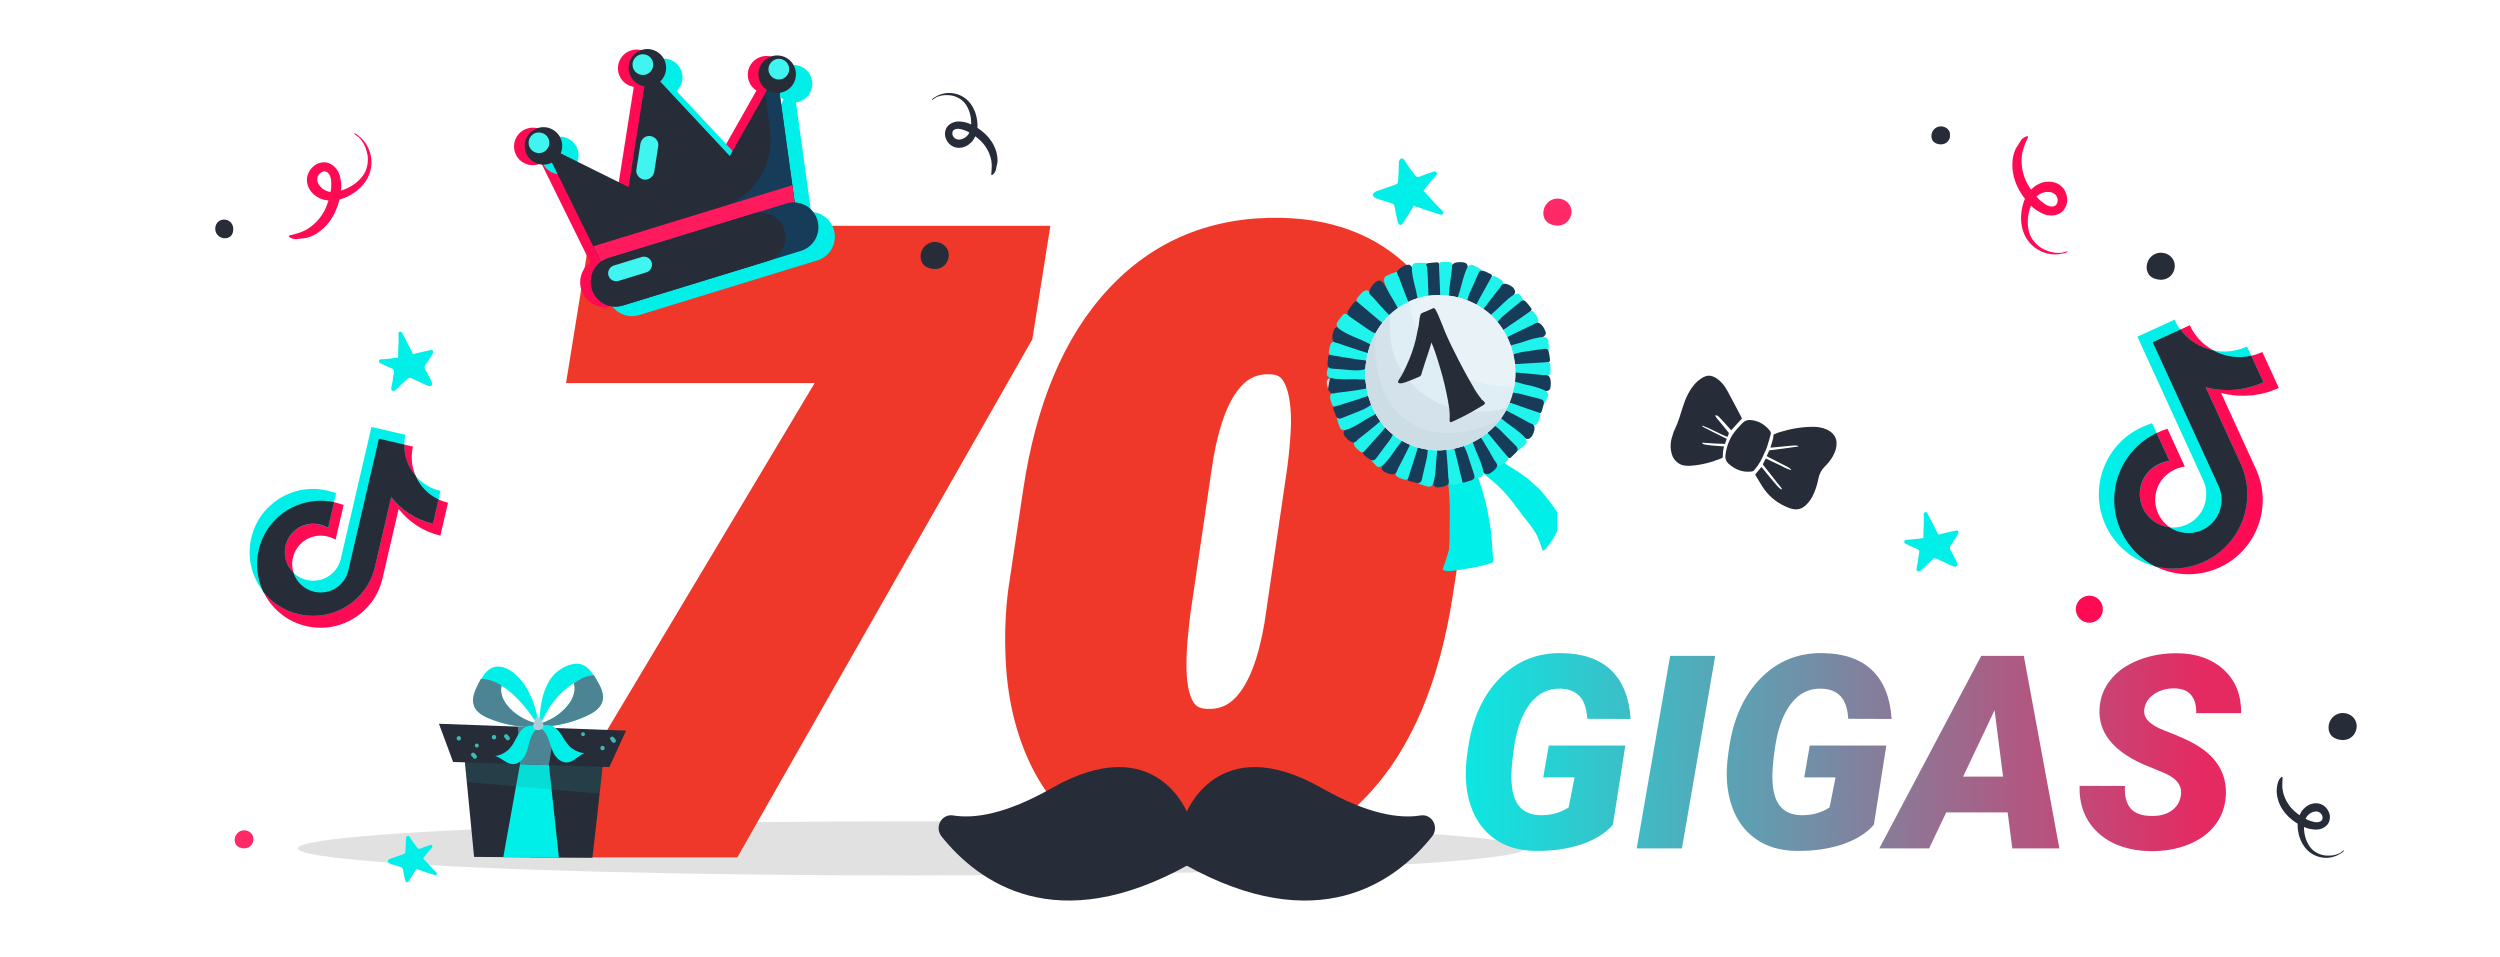<svg width="277" height="106" viewBox="0 0 277 106" fill="none" xmlns="http://www.w3.org/2000/svg">
<g clip-path="url(#clip0)">
<g filter="url(#filter0_f)">
<ellipse cx="101" cy="94" rx="68" ry="3" fill="#C4C4C4" fill-opacity="0.5"/>
</g>
<path d="M111.504 36.585L79.951 92H64.131L95.552 39.441H66.24L68.086 28.016H112.866L111.504 36.585ZM132.554 92.879C128.921 92.791 125.742 91.941 123.018 90.33C120.322 88.689 118.242 86.302 116.777 83.167C115.312 80.003 114.521 76.414 114.404 72.4C114.316 70.232 114.404 68.05 114.668 65.853L116.338 54.69C117.686 45.696 120.571 38.826 124.995 34.08C129.419 29.305 135.059 26.99 141.914 27.137C147.48 27.254 151.831 29.129 154.966 32.762C158.13 36.395 159.829 41.346 160.063 47.615C160.122 49.783 160.02 51.966 159.756 54.163L157.998 65.545C156.592 74.656 153.677 81.526 149.253 86.155C144.858 90.784 139.292 93.025 132.554 92.879ZM145.605 52.185C145.869 50.135 146.016 48.333 146.045 46.78C146.045 41.419 144.346 38.65 140.947 38.475C135.732 38.211 132.495 42.679 131.235 51.878L128.906 67.698C128.613 70.13 128.467 71.932 128.467 73.103C128.32 78.523 130.005 81.336 133.521 81.541C138.823 81.805 142.09 77.22 143.32 67.786L145.605 52.185Z" fill="#EF3829"/>
<path d="M111.504 36.585L114.111 38.069L114.381 37.595L114.467 37.056L111.504 36.585ZM79.951 92V95H81.695L82.558 93.484L79.951 92ZM64.131 92L61.556 90.461L58.842 95H64.131V92ZM95.552 39.441L98.127 40.981L100.84 36.441H95.552V39.441ZM66.24 39.441L63.279 38.963L62.717 42.441H66.24V39.441ZM68.086 28.016V25.016H65.532L65.124 27.537L68.086 28.016ZM112.866 28.016L115.829 28.487L116.381 25.016H112.866V28.016ZM108.897 35.101L77.344 90.516L82.558 93.484L114.111 38.069L108.897 35.101ZM79.951 89H64.131V95H79.951V89ZM66.706 93.539L98.127 40.981L92.977 37.902L61.556 90.461L66.706 93.539ZM95.552 36.441H66.24V42.441H95.552V36.441ZM69.202 39.92L71.047 28.494L65.124 27.537L63.279 38.963L69.202 39.92ZM68.086 31.016H112.866V25.016H68.086V31.016ZM109.903 27.545L108.541 36.114L114.467 37.056L115.829 28.487L109.903 27.545ZM132.554 92.879L132.481 95.878L132.489 95.878L132.554 92.879ZM123.018 90.33L121.458 92.893L121.474 92.903L121.49 92.912L123.018 90.33ZM116.777 83.167L114.055 84.427L114.059 84.437L116.777 83.167ZM114.404 72.4L117.403 72.313L117.403 72.296L117.402 72.279L114.404 72.4ZM114.668 65.853L111.701 65.409L111.695 65.452L111.689 65.495L114.668 65.853ZM116.338 54.69L113.371 54.246L113.371 54.247L116.338 54.69ZM124.995 34.08L127.19 36.126L127.196 36.119L124.995 34.08ZM141.914 27.137L141.85 30.136L141.851 30.136L141.914 27.137ZM154.966 32.762L152.695 34.722L152.704 34.732L154.966 32.762ZM160.063 47.615L163.062 47.534L163.062 47.519L163.061 47.503L160.063 47.615ZM159.756 54.163L162.721 54.621L162.728 54.571L162.734 54.52L159.756 54.163ZM157.998 65.545L155.033 65.087L155.033 65.087L157.998 65.545ZM149.253 86.155L147.084 84.082L147.077 84.09L149.253 86.155ZM145.605 52.185L148.574 52.62L148.578 52.594L148.581 52.568L145.605 52.185ZM146.045 46.78L149.044 46.837L149.045 46.809V46.78H146.045ZM140.947 38.475L141.102 35.479L141.099 35.478L140.947 38.475ZM131.235 51.878L134.203 52.315L134.206 52.3L134.208 52.285L131.235 51.878ZM128.906 67.698L125.938 67.261L125.933 67.3L125.928 67.339L128.906 67.698ZM128.467 73.103L131.466 73.185L131.467 73.144V73.103H128.467ZM133.521 81.541L133.346 84.536L133.359 84.537L133.372 84.537L133.521 81.541ZM143.32 67.786L140.352 67.351L140.349 67.375L140.346 67.398L143.32 67.786ZM132.626 89.88C129.429 89.802 126.766 89.062 124.545 87.748L121.49 92.912C124.718 94.821 128.413 95.78 132.481 95.878L132.626 89.88ZM124.577 87.767C122.436 86.464 120.735 84.55 119.495 81.897L114.059 84.437C115.749 88.053 118.209 90.915 121.458 92.893L124.577 87.767ZM119.5 81.907C118.229 79.162 117.51 75.982 117.403 72.313L111.406 72.488C111.533 76.846 112.396 80.843 114.055 84.427L119.5 81.907ZM117.402 72.279C117.321 70.274 117.402 68.251 117.647 66.21L111.689 65.495C111.407 67.848 111.312 70.191 111.407 72.522L117.402 72.279ZM117.635 66.296L119.305 55.134L113.371 54.247L111.701 65.409L117.635 66.296ZM119.305 55.135C120.597 46.508 123.315 40.283 127.19 36.126L122.801 32.035C117.828 37.37 114.774 44.885 113.371 54.246L119.305 55.135ZM127.196 36.119C131.002 32.01 135.8 30.007 141.85 30.136L141.978 24.137C134.317 23.974 127.835 26.6 122.794 32.041L127.196 36.119ZM141.851 30.136C146.717 30.238 150.206 31.838 152.695 34.722L157.237 30.802C153.456 26.42 148.244 24.269 141.977 24.137L141.851 30.136ZM152.704 34.732C155.297 37.709 156.849 41.934 157.066 47.727L163.061 47.503C162.809 40.758 160.963 35.08 157.228 30.791L152.704 34.732ZM157.065 47.696C157.119 49.715 157.024 51.751 156.777 53.806L162.734 54.52C163.015 52.181 163.125 49.852 163.062 47.534L157.065 47.696ZM156.791 53.705L155.033 65.087L160.963 66.003L162.721 54.621L156.791 53.705ZM155.033 65.087C153.681 73.847 150.934 80.054 147.084 84.082L151.422 88.228C156.419 82.999 159.502 75.465 160.963 66.002L155.033 65.087ZM147.077 84.09C143.301 88.068 138.565 90.009 132.619 89.88L132.489 95.878C140.019 96.042 146.416 93.501 151.429 88.221L147.077 84.09ZM148.581 52.568C148.854 50.442 149.012 48.528 149.044 46.837L143.045 46.724C143.019 48.139 142.884 49.827 142.63 51.803L148.581 52.568ZM149.045 46.78C149.045 43.868 148.599 41.185 147.327 39.114C145.932 36.841 143.732 35.615 141.102 35.479L140.792 41.471C141.561 41.51 141.909 41.757 142.214 42.252C142.642 42.949 143.045 44.331 143.045 46.78H149.045ZM141.099 35.478C137.41 35.292 134.353 36.867 132.179 39.867C130.136 42.686 128.92 46.675 128.263 51.471L134.208 52.285C134.811 47.881 135.843 45.037 137.037 43.388C138.101 41.92 139.269 41.394 140.796 41.471L141.099 35.478ZM128.267 51.441L125.938 67.261L131.874 68.135L134.203 52.315L128.267 51.441ZM125.928 67.339C125.632 69.791 125.467 71.742 125.467 73.103H131.467C131.467 72.121 131.594 70.469 131.885 68.057L125.928 67.339ZM125.468 73.022C125.388 75.968 125.777 78.699 127.047 80.819C128.442 83.149 130.684 84.381 133.346 84.536L133.695 78.546C132.841 78.496 132.483 78.219 132.194 77.736C131.779 77.044 131.399 75.659 131.466 73.185L125.468 73.022ZM133.372 84.537C137.116 84.724 140.207 83.106 142.391 80.041C144.443 77.161 145.655 73.084 146.295 68.174L140.346 67.398C139.755 71.922 138.719 74.854 137.504 76.559C136.421 78.079 135.227 78.622 133.669 78.545L133.372 84.537ZM146.289 68.221L148.574 52.62L142.637 51.751L140.352 67.351L146.289 68.221Z" fill="#EF3829"/>
<path d="M178.71 91.378C177.909 92.315 176.742 93.043 175.209 93.561C173.676 94.068 171.977 94.308 170.111 94.278C168.324 94.259 166.815 93.81 165.585 92.931C164.354 92.052 163.476 90.826 162.948 89.254C162.421 87.682 162.279 85.909 162.523 83.936L162.641 83.058C163.09 79.747 164.252 77.125 166.127 75.191C168.012 73.258 170.316 72.315 173.041 72.364C175.424 72.403 177.255 73.043 178.534 74.283C179.813 75.523 180.526 77.315 180.673 79.659L175.868 79.644C175.8 78.502 175.517 77.667 175.019 77.14C174.53 76.612 173.832 76.334 172.924 76.305C171.576 76.256 170.463 76.788 169.584 77.901C168.705 79.005 168.104 80.587 167.782 82.647C167.509 84.405 167.411 85.772 167.489 86.749C167.636 89.103 168.695 90.294 170.668 90.323C171.859 90.343 172.904 90.055 173.803 89.459L174.462 86.134H170.99L171.605 82.603H180.087L178.71 91.378ZM186.356 94H181.347L185.053 72.672H190.048L186.356 94ZM207.626 91.378C206.825 92.315 205.658 93.043 204.125 93.561C202.592 94.068 200.893 94.308 199.027 94.278C197.24 94.259 195.731 93.81 194.501 92.931C193.271 92.052 192.392 90.826 191.864 89.254C191.337 87.682 191.195 85.909 191.439 83.936L191.557 83.058C192.006 79.747 193.168 77.125 195.043 75.191C196.928 73.258 199.232 72.315 201.957 72.364C204.34 72.403 206.171 73.043 207.45 74.283C208.729 75.523 209.442 77.315 209.589 79.659L204.784 79.644C204.716 78.502 204.433 77.667 203.935 77.14C203.446 76.612 202.748 76.334 201.84 76.305C200.492 76.256 199.379 76.788 198.5 77.901C197.621 79.005 197.021 80.587 196.698 82.647C196.425 84.405 196.327 85.772 196.405 86.749C196.552 89.103 197.611 90.294 199.584 90.323C200.775 90.343 201.82 90.055 202.719 89.459L203.378 86.134H199.906L200.521 82.603H209.003L207.626 91.378ZM222.45 90.016H215.639L213.749 94H208.227L219.521 72.672H224.237L228.178 94H222.963L222.45 90.016ZM217.514 86.046H221.938L221 78.692L217.514 86.046ZM241.625 88.228C241.84 87.125 241.244 86.27 239.838 85.665L237.436 84.669C234.066 83.155 232.465 81.095 232.631 78.487C232.699 77.296 233.109 76.236 233.861 75.309C234.613 74.371 235.653 73.644 236.981 73.126C238.31 72.608 239.76 72.359 241.332 72.379C243.441 72.418 245.136 73.033 246.415 74.225C247.704 75.416 248.339 77.013 248.319 79.015H243.339C243.368 78.194 243.192 77.54 242.812 77.052C242.44 76.554 241.825 76.295 240.966 76.275C240.126 76.256 239.384 76.451 238.739 76.861C238.095 77.272 237.714 77.823 237.597 78.517C237.411 79.493 238.134 80.294 239.765 80.919C241.405 81.544 242.597 82.081 243.339 82.53C245.673 83.927 246.767 85.811 246.62 88.185C246.542 89.415 246.146 90.494 245.434 91.422C244.721 92.35 243.729 93.067 242.46 93.575C241.2 94.083 239.784 94.327 238.212 94.308C237.06 94.288 235.99 94.107 235.004 93.766C234.018 93.424 233.173 92.926 232.47 92.272C231.044 90.953 230.36 89.22 230.419 87.071L235.443 87.086C235.385 88.18 235.595 89.01 236.073 89.576C236.552 90.133 237.357 90.411 238.49 90.411C239.33 90.411 240.028 90.221 240.585 89.84C241.151 89.449 241.498 88.912 241.625 88.228Z" fill="url(#paint0_linear)"/>
<g clip-path="url(#clip1)">
<path d="M66.054 91.411L66.118 90.847L66.914 83.576L65.718 83.506C65.664 83.484 65.61 83.461 65.559 83.483L65.534 83.493L51.336 82.654L52.528 94.944L65.638 95.04L66.054 91.411Z" fill="#262C38"/>
<path d="M60.654 83.196C60.913 85.645 61.577 91.829 61.926 95.033L55.761 94.987L57.911 83.038L60.654 83.196Z" fill="#00F0E9"/>
<path opacity="0.19" d="M51.336 82.655L66.903 83.55L66.429 87.936C61.54 87.507 56.625 87.089 51.735 86.661L51.336 82.655Z" fill="#248D8A"/>
<path d="M69.365 80.954L67.516 84.985L50.206 84.428L48.634 80.193L69.365 80.954Z" fill="#262C38"/>
<path d="M61.458 80.676L60.823 84.784L57.62 84.67L57.385 80.52L61.458 80.676Z" fill="#4D8493"/>
<path d="M59.723 80.533C61.576 80.493 63.418 80.069 65.075 79.273C65.785 78.932 66.522 78.475 66.728 77.716C66.95 76.921 66.531 76.094 66.128 75.379C66.017 75.186 65.907 74.993 65.789 74.818C65.425 74.267 64.977 73.766 64.351 73.593C63.36 73.333 62.038 74.034 61.349 74.785C60.015 76.284 59.834 78.468 59.709 80.464C59.738 80.497 59.73 80.515 59.723 80.533ZM59.922 80.151C60.417 79.257 61.171 77.013 64.339 75.213C64.444 75.573 63.667 76.436 63.606 76.79C63.454 77.467 63.035 78.075 62.537 78.567C61.805 79.321 60.908 79.859 59.922 80.151Z" fill="#00F0E9"/>
<path d="M59.922 80.15C60.897 79.834 61.812 79.302 62.529 78.584C63.027 78.093 63.447 77.484 63.598 76.808C63.685 76.442 63.674 76.058 63.569 75.698C64.259 75.201 65.013 74.857 65.807 74.825C65.925 75 66.035 75.193 66.146 75.386C66.567 76.108 66.986 76.935 66.746 77.723C66.522 78.475 65.803 78.939 65.093 79.28C63.418 80.068 61.576 80.493 59.741 80.54C59.723 80.532 59.8 80.395 59.922 80.15Z" fill="#4D8493"/>
<path d="M52.532 78.207C52.797 78.949 53.579 79.356 54.301 79.653C56.024 80.34 57.884 80.641 59.733 80.558C59.481 78.555 58.778 76.365 57.352 74.956C56.634 74.238 55.608 73.605 54.644 73.947C54.029 74.159 53.621 74.687 53.297 75.271C53.197 75.463 53.09 75.672 52.99 75.863C52.613 76.573 52.246 77.414 52.532 78.207ZM55.562 75.972C57.433 77.121 58.941 79.303 59.487 80.182C58.489 79.94 57.562 79.475 56.785 78.796C56.261 78.327 55.799 77.757 55.592 77.081C55.504 76.728 55.476 76.337 55.562 75.972Z" fill="#00F0E9"/>
<path d="M59.513 80.172C58.514 79.93 57.587 79.464 56.811 78.786C56.286 78.317 55.825 77.747 55.617 77.071C55.512 76.711 55.501 76.326 55.57 75.954C54.846 75.508 54.08 75.214 53.276 75.221C53.176 75.412 53.069 75.621 52.969 75.812C52.603 76.548 52.228 77.407 52.514 78.2C52.779 78.942 53.561 79.349 54.283 79.646C56.006 80.333 57.866 80.634 59.715 80.551C59.723 80.533 59.652 80.398 59.513 80.172Z" fill="#4D8493"/>
<path d="M59.664 80.573C60.019 80.275 60.885 80.273 61.286 80.48C61.697 80.712 61.987 81.085 62.233 81.461C62.472 81.854 62.704 82.266 63.027 82.61C63.482 83.093 64.117 83.397 64.769 83.454C64.085 83.679 63.589 84.424 62.849 84.479C62.257 84.531 61.725 84.08 61.408 83.569C61.116 83.048 60.984 82.445 60.768 81.892C60.578 81.328 60.231 80.785 59.664 80.573Z" fill="#00F0E9"/>
<g opacity="0.25">
<path opacity="0.25" d="M59.664 80.573C60.019 80.275 60.885 80.273 61.286 80.48C61.697 80.712 61.987 81.085 62.233 81.461C62.472 81.854 62.704 82.266 63.027 82.61C63.482 83.093 64.117 83.397 64.769 83.454C64.085 83.679 63.589 84.424 62.849 84.479C62.257 84.531 61.725 84.08 61.408 83.569C61.116 83.048 60.984 82.445 60.768 81.892C60.578 81.328 60.231 80.785 59.664 80.573Z" fill="#00F0E9"/>
</g>
<path d="M64.639 81.564C64.915 81.509 64.84 81.077 64.564 81.132C64.287 81.188 64.363 81.62 64.639 81.564Z" fill="#3CBCB5"/>
<path d="M66.802 83.129C67.122 83.07 67.025 82.587 66.706 82.645C66.404 82.711 66.501 83.195 66.802 83.129Z" fill="#3CBCB5"/>
<path d="M67.605 81.896C67.615 81.922 67.626 81.947 67.655 81.98C67.704 82.064 67.78 82.137 67.83 82.221C67.877 82.262 67.923 82.302 67.985 82.306C68.046 82.31 68.115 82.296 68.156 82.25C68.181 82.239 68.196 82.203 68.204 82.185C68.218 82.149 68.226 82.131 68.241 82.095C68.256 82.059 68.245 82.033 68.234 82.008C68.224 81.982 68.213 81.957 68.184 81.924C68.135 81.84 68.059 81.767 68.002 81.701C67.955 81.661 67.901 81.638 67.847 81.616C67.785 81.612 67.734 81.633 67.676 81.672C67.65 81.683 67.635 81.719 67.628 81.737C67.613 81.773 67.606 81.791 67.591 81.827C67.591 81.827 67.594 81.871 67.605 81.896Z" fill="#3CBCB5"/>
<path d="M52.871 82.822C53.147 82.766 53.072 82.334 52.796 82.389C52.502 82.437 52.595 82.877 52.871 82.822Z" fill="#3CBCB5"/>
<path d="M54.783 81.92C55.102 81.862 55.006 81.379 54.686 81.437C54.374 81.478 54.463 81.979 54.783 81.92Z" fill="#3CBCB5"/>
<path d="M55.855 81.622C55.866 81.647 55.877 81.673 55.905 81.706C55.955 81.79 56.031 81.863 56.081 81.947C56.127 81.987 56.174 82.028 56.236 82.032C56.297 82.036 56.366 82.022 56.407 81.975C56.432 81.965 56.447 81.929 56.454 81.911C56.469 81.874 56.477 81.856 56.491 81.82C56.506 81.784 56.496 81.759 56.485 81.733C56.474 81.708 56.464 81.682 56.435 81.649C56.385 81.566 56.31 81.492 56.252 81.427C56.206 81.386 56.151 81.364 56.097 81.342C56.036 81.337 55.985 81.359 55.926 81.398C55.901 81.409 55.886 81.445 55.879 81.463C55.864 81.499 55.856 81.517 55.842 81.553C55.842 81.553 55.852 81.579 55.855 81.622Z" fill="#3CBCB5"/>
<path d="M50.792 81.565C50.472 81.624 50.569 82.107 50.889 82.048C51.19 81.982 51.093 81.499 50.792 81.565Z" fill="#3CBCB5"/>
<path d="M52.432 83.992C52.479 84.032 52.525 84.072 52.587 84.077C52.649 84.081 52.718 84.067 52.758 84.02C52.783 84.01 52.798 83.974 52.806 83.956C52.821 83.919 52.828 83.901 52.843 83.865C52.858 83.829 52.847 83.804 52.836 83.778C52.826 83.753 52.815 83.727 52.786 83.694C52.737 83.611 52.661 83.537 52.604 83.472C52.557 83.431 52.503 83.409 52.449 83.387C52.387 83.382 52.336 83.404 52.278 83.443C52.252 83.454 52.237 83.49 52.23 83.508C52.215 83.544 52.208 83.562 52.193 83.598C52.178 83.634 52.189 83.659 52.199 83.685C52.21 83.71 52.221 83.736 52.249 83.769C52.314 83.817 52.382 83.908 52.432 83.992Z" fill="#3CBCB5"/>
<path d="M59.795 80.562C59.417 80.302 58.561 80.329 58.16 80.586C57.766 80.825 57.498 81.222 57.283 81.64C57.051 82.051 56.855 82.477 56.565 82.822C56.147 83.325 55.534 83.685 54.866 83.769C55.572 83.954 56.105 84.659 56.84 84.666C57.428 84.675 57.944 84.191 58.202 83.664C58.469 83.12 58.547 82.519 58.734 81.962C58.928 81.388 59.253 80.804 59.795 80.562Z" fill="#00F0E9"/>
<g opacity="0.25">
<path opacity="0.25" d="M59.795 80.562C59.417 80.302 58.561 80.329 58.16 80.586C57.766 80.825 57.498 81.222 57.283 81.64C57.051 82.051 56.855 82.477 56.565 82.822C56.147 83.325 55.534 83.685 54.866 83.769C55.572 83.954 56.105 84.659 56.84 84.666C57.428 84.675 57.944 84.191 58.202 83.664C58.469 83.12 58.547 82.519 58.734 81.962C58.928 81.388 59.253 80.804 59.795 80.562Z" fill="#00F0E9"/>
</g>
<path d="M59.097 80.36C59.158 80.111 59.32 79.46 59.589 79.423C59.926 79.372 60.202 80.139 60.221 80.4C60.269 81.053 58.906 81.083 59.097 80.36Z" fill="#ABCDD6"/>
</g>
<g clip-path="url(#clip2)">
<path d="M46.876 95.111C47.184 95.424 47.477 95.753 47.77 96.082C47.955 96.27 48.125 96.443 48.31 96.631C48.372 96.693 48.464 96.756 48.401 96.88C48.322 97.02 48.199 96.956 48.121 96.94C47.5 96.749 46.895 96.542 46.291 96.335C46.244 96.319 46.198 96.303 46.136 96.272C45.994 96.504 45.852 96.736 45.71 96.968C45.569 97.2 45.396 97.432 45.254 97.664C45.175 97.772 45.066 97.787 44.989 97.709C44.928 97.646 44.913 97.568 44.882 97.475C44.807 97.147 44.716 96.805 44.673 96.447C44.643 96.229 44.551 96.104 44.349 96.055C44.008 95.959 43.682 95.848 43.372 95.752C43.263 95.705 43.17 95.673 43.077 95.61C42.892 95.484 42.94 95.314 43.158 95.191C43.252 95.129 43.361 95.115 43.47 95.069C43.86 94.932 44.25 94.795 44.64 94.658C44.905 94.551 44.921 94.536 44.923 94.256C44.942 93.836 44.976 93.401 44.98 92.966C44.98 92.935 44.965 92.888 44.981 92.841C45.028 92.764 45.06 92.64 45.138 92.625C45.2 92.594 45.325 92.626 45.371 92.704C45.494 92.861 45.586 93.017 45.693 93.189C45.878 93.439 46.063 93.69 46.247 93.94C46.34 94.065 46.448 94.081 46.62 94.005C46.948 93.868 47.275 93.761 47.618 93.64C47.727 93.594 47.821 93.595 47.898 93.704C47.959 93.798 47.896 93.891 47.818 93.968C47.488 94.323 47.19 94.709 46.876 95.111Z" fill="#00F0E9"/>
</g>
<g clip-path="url(#clip3)">
<path d="M172.957 57.338C172.987 57.423 173.018 57.508 172.987 57.593C172.866 58.117 172.699 58.557 172.456 59.039C172.077 59.776 171.925 59.974 171.409 60.64C171.333 60.754 171.226 60.853 171.12 60.952C171.09 60.995 171.029 61.009 170.983 60.995C170.908 60.98 170.877 60.895 170.862 60.839C170.71 60.343 170.528 59.847 170.315 59.379C169.936 58.557 169.086 57.621 168.539 56.885C166.717 54.418 166.414 54.121 164 52.151C164.38 52.08 164.668 51.825 164.972 51.612C165.26 51.414 165.594 51.272 165.867 51.073C165.913 51.045 165.958 51.003 166.004 51.003C166.277 50.96 166.884 51.456 167.127 51.598C167.552 51.853 167.962 52.108 168.372 52.392C169.162 52.93 169.162 52.916 169.86 53.554C170.619 54.234 170.513 54.106 171.166 54.886C171.515 55.311 171.849 55.765 172.168 56.204C172.335 56.445 172.502 56.686 172.669 56.913C172.729 57.026 172.881 57.182 172.957 57.338Z" fill="#00F0E9"/>
<path d="M164.836 56.714C164.612 55.463 164.238 54.249 163.827 53.054C163.566 52.288 163.286 51.522 162.95 50.775C162.856 50.588 162.781 50.402 162.688 50.234C162.632 50.103 162.595 49.991 162.445 49.953C162.296 49.935 161.96 50.121 161.81 50.178C161.381 50.327 160.708 50.42 160.372 50.719C160.055 50.981 160.26 51.672 160.298 52.026C160.41 53.184 160.578 54.342 160.615 55.5C160.652 56.602 160.634 57.723 160.615 58.825C160.596 59.217 160.634 59.609 160.596 60.001C160.503 61.103 160.671 60.487 160.372 61.514C160.055 62.541 160.129 62.261 159.887 62.933C159.719 63.438 160.951 63.251 161.175 63.214C162.539 63.027 163.939 62.821 165.228 62.392C165.303 62.373 165.359 62.354 165.415 62.28C165.433 62.242 165.452 62.224 165.452 62.186C165.209 59.142 165.377 59.609 164.836 56.714Z" fill="#00F0E9"/>
<path d="M159.55 29.616C159.532 29.355 159.457 29.112 159.289 29.075C159.214 29.056 159.121 29.056 159.046 29.075C158.803 29.093 158.561 29.112 158.336 29.149C158.206 29.168 158.075 29.187 157.963 29.243C157.701 29.355 157.72 29.56 157.739 29.747C157.814 30.288 157.888 30.849 157.963 31.39C158.038 31.876 158.15 33.912 159.289 33.557C159.644 33.445 159.588 33.071 159.606 32.847C159.625 32.436 159.644 32.025 159.644 31.614C159.644 31.148 159.606 30.681 159.569 30.214C159.55 30.12 159.569 29.859 159.55 29.616Z" fill="#163C5A"/>
<path d="M160.839 31.203C160.764 31.745 160.708 32.286 160.634 32.828C160.578 33.258 160.428 33.837 159.887 33.556C159.812 33.519 159.756 33.482 159.7 33.407C159.662 33.351 159.662 33.276 159.644 33.202C159.569 32.529 159.532 31.838 159.513 31.166C159.494 30.587 159.457 30.008 159.438 29.429C159.438 29.354 159.438 29.261 159.476 29.186C159.55 29.055 159.718 29.018 159.868 29.018C160.204 29.018 160.764 28.925 160.951 29.298C161.045 29.504 161.026 29.747 160.988 29.989C160.932 30.381 160.876 30.792 160.839 31.203Z" fill="#20F2EC"/>
<path d="M162.016 29.056C161.661 29.019 161.194 29.056 161.007 29.243C160.82 29.411 160.895 29.728 160.858 29.971C160.802 30.326 160.764 30.7 160.708 31.054C160.615 31.783 160.54 32.511 160.484 33.221C160.484 33.314 160.465 33.426 160.521 33.501C160.634 33.706 160.876 33.725 161.082 33.65C161.642 33.482 161.922 32.25 162.09 31.764C162.24 31.334 162.37 30.886 162.464 30.438C162.52 30.046 162.875 29.317 162.314 29.112C162.24 29.093 162.128 29.056 162.016 29.056Z" fill="#163C5A"/>
<path d="M164.201 29.971C164.201 29.952 164.182 29.934 164.182 29.915C164.163 29.878 164.126 29.859 164.089 29.84C163.846 29.691 163.584 29.56 163.323 29.429C163.248 29.373 163.155 29.336 163.062 29.336C162.893 29.317 162.744 29.429 162.651 29.56C162.483 29.784 162.37 30.12 162.277 30.382C162.109 30.867 161.978 31.372 161.848 31.876C161.735 32.362 161.53 32.828 161.437 33.314C161.418 33.389 161.399 33.464 161.455 33.538C161.474 33.575 161.53 33.613 161.567 33.632C161.754 33.725 161.941 33.8 162.146 33.837C162.202 33.856 162.258 33.856 162.296 33.837C162.333 33.818 162.37 33.8 162.389 33.762C162.613 33.52 162.763 33.221 162.912 32.941C163.211 32.343 163.51 31.745 163.809 31.129C163.977 30.774 164.145 30.419 164.201 30.046C164.201 30.027 164.201 29.99 164.201 29.971Z" fill="#20F2EC"/>
<path d="M165.172 31.017C165.284 30.774 165.359 30.55 165.265 30.438C165.209 30.382 165.153 30.344 165.079 30.326C164.892 30.232 164.705 30.139 164.518 30.064C164.406 30.027 164.313 29.99 164.201 29.99C163.958 29.971 163.865 30.158 163.79 30.344C163.566 30.849 163.342 31.353 163.118 31.857C162.912 32.305 161.978 34.117 162.987 34.322C163.304 34.397 163.454 34.042 163.584 33.855C163.809 33.519 164.033 33.164 164.238 32.81C164.481 32.399 164.686 31.988 164.892 31.577C164.91 31.446 165.06 31.241 165.172 31.017Z" fill="#163C5A"/>
<path d="M165.452 33.033C165.116 33.463 164.78 33.892 164.425 34.322C164.163 34.658 163.715 35.088 163.416 34.565C163.379 34.49 163.342 34.415 163.342 34.341C163.342 34.266 163.379 34.191 163.398 34.135C163.678 33.519 164.014 32.921 164.35 32.324C164.63 31.819 164.91 31.315 165.191 30.811C165.228 30.736 165.265 30.662 165.34 30.624C165.471 30.549 165.639 30.605 165.77 30.68C166.068 30.848 166.591 31.054 166.554 31.465C166.535 31.689 166.386 31.894 166.236 32.081C165.975 32.398 165.714 32.716 165.452 33.033Z" fill="#20F2EC"/>
<path d="M167.581 31.801C167.301 31.577 166.89 31.39 166.61 31.447C166.367 31.503 166.255 31.801 166.106 32.007C165.882 32.287 165.639 32.567 165.415 32.866C164.966 33.445 164.518 34.024 164.089 34.603C164.033 34.678 163.977 34.771 163.958 34.864C163.939 35.107 164.145 35.238 164.35 35.294C164.91 35.425 165.788 34.528 166.18 34.192C166.535 33.893 166.871 33.576 167.189 33.239C167.469 32.941 168.141 32.492 167.768 32.044C167.749 31.951 167.675 31.876 167.581 31.801Z" fill="#163C5A"/>
<path d="M168.982 33.725C168.982 33.706 169.001 33.688 169.001 33.669C169.001 33.632 168.982 33.594 168.963 33.557C168.832 33.295 168.683 33.053 168.534 32.81C168.478 32.735 168.422 32.66 168.347 32.604C168.216 32.511 168.029 32.53 167.88 32.586C167.619 32.698 167.357 32.922 167.133 33.09C166.741 33.426 166.367 33.781 165.994 34.155C165.639 34.509 165.228 34.808 164.892 35.182C164.836 35.238 164.78 35.294 164.78 35.387C164.78 35.443 164.798 35.481 164.836 35.537C164.948 35.705 165.079 35.873 165.228 36.022C165.265 36.059 165.303 36.097 165.359 36.116C165.396 36.116 165.433 36.116 165.471 36.097C165.788 36.004 166.068 35.835 166.349 35.649C166.909 35.294 167.469 34.92 168.048 34.565C168.366 34.36 168.702 34.136 168.945 33.837C168.945 33.781 168.963 33.744 168.982 33.725Z" fill="#20F2EC"/>
<path d="M169.355 34.714C169.561 34.546 169.729 34.378 169.692 34.228C169.673 34.154 169.636 34.098 169.579 34.042C169.449 33.874 169.318 33.706 169.187 33.556C169.113 33.481 169.038 33.388 168.944 33.332C168.739 33.22 168.571 33.332 168.422 33.463C167.992 33.818 167.562 34.172 167.133 34.527C166.759 34.845 165.116 36.04 165.919 36.675C166.18 36.881 166.461 36.638 166.647 36.526C167.002 36.32 167.357 36.096 167.693 35.872C168.085 35.611 168.459 35.349 168.832 35.05C168.926 35.013 169.15 34.864 169.355 34.714Z" fill="#163C5A"/>
<path d="M168.702 36.657C168.198 36.881 167.712 37.124 167.208 37.348C166.816 37.535 166.237 37.721 166.199 37.105C166.199 37.03 166.199 36.937 166.237 36.881C166.274 36.825 166.33 36.769 166.386 36.731C166.928 36.302 167.469 35.91 168.048 35.536C168.534 35.219 169.001 34.883 169.468 34.546C169.542 34.509 169.598 34.453 169.692 34.453C169.841 34.434 169.972 34.565 170.046 34.696C170.233 34.976 170.607 35.405 170.383 35.76C170.252 35.947 170.046 36.059 169.822 36.171C169.449 36.321 169.075 36.489 168.702 36.657Z" fill="#20F2EC"/>
<path d="M171.148 36.507C170.999 36.189 170.719 35.816 170.439 35.76C170.196 35.704 169.972 35.928 169.748 36.021C169.411 36.171 169.094 36.32 168.758 36.488C168.104 36.806 167.45 37.123 166.797 37.459C166.703 37.497 166.629 37.553 166.573 37.627C166.461 37.833 166.573 38.038 166.741 38.188C167.17 38.561 168.384 38.15 168.87 38.02C169.318 37.908 169.766 37.777 170.196 37.609C170.569 37.459 171.391 37.366 171.26 36.787C171.242 36.712 171.204 36.619 171.148 36.507Z" fill="#163C5A"/>
<path d="M171.559 38.842C171.578 38.823 171.578 38.804 171.597 38.804C171.615 38.767 171.615 38.73 171.615 38.692C171.615 38.412 171.597 38.113 171.559 37.833C171.541 37.74 171.541 37.647 171.484 37.572C171.41 37.422 171.223 37.348 171.074 37.348C170.793 37.329 170.457 37.404 170.177 37.46C169.673 37.572 169.187 37.74 168.683 37.908C168.216 38.076 167.712 38.151 167.245 38.337C167.17 38.356 167.096 38.394 167.058 38.468C167.04 38.506 167.04 38.562 167.04 38.618C167.058 38.823 167.096 39.029 167.17 39.215C167.189 39.271 167.208 39.309 167.245 39.346C167.282 39.365 167.32 39.383 167.357 39.383C167.675 39.439 168.011 39.421 168.328 39.383C169.001 39.309 169.654 39.234 170.327 39.159C170.719 39.122 171.111 39.066 171.466 38.916C171.503 38.879 171.522 38.86 171.559 38.842Z" fill="#20F2EC"/>
<path d="M171.186 40.224C171.447 40.187 171.69 40.131 171.727 39.981C171.746 39.907 171.746 39.832 171.727 39.757C171.709 39.552 171.671 39.346 171.634 39.141C171.615 39.029 171.597 38.917 171.541 38.823C171.428 38.618 171.204 38.637 171.018 38.655C170.476 38.73 169.916 38.823 169.374 38.898C168.889 38.973 166.853 39.141 167.226 40.112C167.338 40.411 167.712 40.355 167.936 40.355C168.347 40.355 168.758 40.355 169.169 40.336C169.636 40.318 170.102 40.28 170.569 40.224C170.681 40.243 170.943 40.243 171.186 40.224Z" fill="#163C5A"/>
<path d="M169.636 41.55C169.094 41.494 168.552 41.438 167.992 41.382C167.562 41.345 166.965 41.195 167.245 40.654C167.282 40.579 167.32 40.523 167.394 40.467C167.45 40.429 167.525 40.411 167.6 40.411C168.272 40.317 168.963 40.261 169.636 40.243C170.214 40.205 170.793 40.168 171.372 40.131C171.447 40.131 171.54 40.112 171.615 40.149C171.746 40.224 171.783 40.392 171.783 40.541C171.802 40.878 171.895 41.438 171.54 41.625C171.335 41.737 171.092 41.699 170.849 41.681C170.457 41.643 170.046 41.606 169.636 41.55Z" fill="#20F2EC"/>
<path d="M171.821 42.69C171.858 42.335 171.802 41.868 171.615 41.682C171.428 41.495 171.13 41.588 170.887 41.551C170.532 41.514 170.158 41.476 169.804 41.439C169.075 41.364 168.347 41.308 167.619 41.252C167.525 41.252 167.413 41.233 167.338 41.289C167.133 41.401 167.133 41.644 167.189 41.85C167.376 42.391 168.608 42.653 169.113 42.821C169.561 42.952 169.99 43.064 170.457 43.157C170.85 43.232 171.597 43.568 171.783 43.008C171.783 42.914 171.802 42.802 171.821 42.69Z" fill="#163C5A"/>
<path d="M170.943 44.893C170.962 44.893 170.98 44.874 170.999 44.874C171.036 44.856 171.055 44.818 171.074 44.781C171.223 44.538 171.354 44.277 171.466 44.015C171.503 43.922 171.541 43.847 171.541 43.754C171.541 43.586 171.428 43.436 171.298 43.343C171.055 43.194 170.737 43.063 170.476 42.988C169.99 42.82 169.486 42.708 168.963 42.596C168.478 42.484 168.011 42.297 167.506 42.204C167.432 42.185 167.338 42.185 167.282 42.222C167.245 42.26 167.208 42.297 167.189 42.353C167.096 42.54 167.04 42.727 166.984 42.932C166.965 42.988 166.965 43.044 166.984 43.081C167.002 43.119 167.021 43.156 167.058 43.175C167.301 43.399 167.6 43.53 167.899 43.679C168.515 43.959 169.113 44.239 169.729 44.52C170.084 44.688 170.439 44.856 170.831 44.893C170.887 44.893 170.924 44.893 170.943 44.893Z" fill="#20F2EC"/>
<path d="M170.177 45.714C170.42 45.789 170.681 45.827 170.756 45.696C170.793 45.64 170.831 45.565 170.849 45.49C170.906 45.285 170.962 45.098 171.018 44.893C171.036 44.781 171.055 44.669 171.055 44.556C171.018 44.314 170.831 44.258 170.644 44.202C170.102 44.071 169.561 43.922 169.038 43.791C168.571 43.679 166.629 43.044 166.591 44.071C166.573 44.388 166.946 44.482 167.152 44.575C167.525 44.743 167.917 44.893 168.291 45.042C168.72 45.21 169.169 45.36 169.617 45.49C169.692 45.546 169.934 45.64 170.177 45.714Z" fill="#163C5A"/>
<path d="M168.216 46.331C167.731 46.07 167.264 45.809 166.778 45.547C166.405 45.342 165.919 44.987 166.386 44.576C166.442 44.52 166.517 44.483 166.591 44.464C166.666 44.445 166.741 44.464 166.815 44.483C167.469 44.669 168.123 44.875 168.758 45.117C169.299 45.323 169.86 45.491 170.401 45.678C170.476 45.696 170.551 45.734 170.607 45.79C170.7 45.902 170.663 46.089 170.625 46.219C170.513 46.537 170.383 47.097 169.972 47.116C169.748 47.135 169.523 47.022 169.318 46.91C168.945 46.724 168.59 46.537 168.216 46.331Z" fill="#20F2EC"/>
<path d="M169.804 48.218C169.972 47.9 170.102 47.452 169.99 47.209C169.897 46.966 169.579 46.929 169.355 46.798C169.038 46.612 168.72 46.444 168.403 46.275C167.768 45.921 167.114 45.584 166.461 45.267C166.367 45.23 166.274 45.173 166.18 45.192C165.938 45.211 165.844 45.454 165.826 45.659C165.788 46.238 166.815 46.948 167.208 47.284C167.562 47.583 167.917 47.863 168.309 48.106C168.646 48.33 169.206 48.927 169.598 48.479C169.673 48.423 169.748 48.33 169.804 48.218Z" fill="#163C5A"/>
<path d="M168.141 49.917C168.16 49.917 168.179 49.917 168.198 49.917C168.235 49.917 168.272 49.879 168.291 49.861C168.515 49.692 168.739 49.506 168.945 49.3C169.019 49.244 169.075 49.169 169.113 49.095C169.187 48.945 169.15 48.759 169.057 48.628C168.907 48.385 168.646 48.161 168.44 47.974C168.048 47.638 167.637 47.339 167.208 47.04C166.797 46.76 166.442 46.405 166.012 46.125C165.956 46.088 165.882 46.032 165.807 46.051C165.751 46.069 165.714 46.088 165.676 46.125C165.527 46.256 165.377 46.424 165.265 46.592C165.228 46.63 165.209 46.686 165.209 46.742C165.209 46.779 165.228 46.816 165.247 46.854C165.377 47.153 165.602 47.395 165.826 47.638C166.274 48.142 166.722 48.628 167.17 49.132C167.432 49.412 167.693 49.711 168.029 49.898C168.085 49.898 168.104 49.917 168.141 49.917Z" fill="#20F2EC"/>
<path d="M166.815 50.44C166.984 50.627 167.189 50.795 167.32 50.739C167.394 50.72 167.45 50.664 167.488 50.608C167.637 50.478 167.787 50.328 167.936 50.179C168.011 50.104 168.085 50.011 168.123 49.917C168.216 49.693 168.085 49.544 167.955 49.394C167.562 49.002 167.17 48.61 166.778 48.218C166.442 47.882 165.097 46.331 164.537 47.191C164.35 47.471 164.63 47.732 164.761 47.919C165.004 48.255 165.247 48.591 165.489 48.909C165.788 49.282 166.087 49.637 166.405 49.973C166.498 50.048 166.647 50.254 166.815 50.44Z" fill="#163C5A"/>
<path d="M164.817 49.972C164.537 49.506 164.275 49.02 163.995 48.553C163.771 48.18 163.547 47.619 164.145 47.526C164.219 47.507 164.313 47.507 164.369 47.545C164.444 47.563 164.481 47.619 164.537 47.675C165.004 48.161 165.452 48.684 165.882 49.225C166.236 49.674 166.629 50.103 167.002 50.551C167.058 50.608 167.114 50.682 167.114 50.757C167.133 50.906 167.021 51.037 166.909 51.13C166.647 51.336 166.255 51.747 165.882 51.56C165.676 51.448 165.545 51.242 165.433 51.037C165.228 50.682 165.023 50.327 164.817 49.972Z" fill="#20F2EC"/>
<path d="M165.191 52.382C165.489 52.195 165.844 51.877 165.882 51.616C165.919 51.373 165.676 51.149 165.545 50.943C165.359 50.626 165.191 50.308 165.004 49.991C164.63 49.356 164.257 48.74 163.865 48.123C163.809 48.049 163.753 47.955 163.678 47.918C163.472 47.825 163.267 47.955 163.136 48.123C162.8 48.59 163.323 49.748 163.491 50.234C163.64 50.663 163.809 51.093 164.014 51.522C164.182 51.896 164.35 52.699 164.91 52.512C164.985 52.493 165.097 52.456 165.191 52.382Z" fill="#163C5A"/>
<path d="M162.893 52.998C162.912 53.017 162.931 53.017 162.949 53.036C162.987 53.054 163.024 53.054 163.062 53.036C163.342 52.998 163.64 52.961 163.921 52.905C164.014 52.886 164.107 52.868 164.182 52.812C164.313 52.718 164.388 52.532 164.369 52.382C164.35 52.102 164.257 51.766 164.163 51.504C163.995 51.019 163.809 50.533 163.584 50.066C163.379 49.599 163.248 49.114 163.043 48.666C163.005 48.591 162.968 48.516 162.893 48.497C162.837 48.479 162.8 48.479 162.744 48.497C162.539 48.535 162.352 48.591 162.146 48.684C162.09 48.703 162.053 48.721 162.016 48.778C161.997 48.815 161.978 48.852 161.978 48.89C161.941 49.207 162.016 49.543 162.072 49.861C162.202 50.514 162.333 51.168 162.464 51.84C162.539 52.214 162.613 52.606 162.8 52.942C162.856 52.942 162.875 52.98 162.893 52.998Z" fill="#20F2EC"/>
<path d="M161.829 52.98C161.904 53.223 161.997 53.465 162.146 53.465C162.221 53.465 162.296 53.447 162.352 53.428C162.557 53.372 162.744 53.316 162.949 53.241C163.062 53.204 163.155 53.167 163.248 53.092C163.435 52.943 163.379 52.737 163.323 52.55C163.155 52.027 162.968 51.505 162.8 50.963C162.651 50.496 162.146 48.535 161.25 49.039C160.97 49.207 161.082 49.562 161.119 49.786C161.175 50.197 161.25 50.608 161.343 51C161.437 51.467 161.549 51.915 161.679 52.364C161.717 52.476 161.754 52.737 161.829 52.98Z" fill="#163C5A"/>
<path d="M160.26 51.654C160.223 51.112 160.185 50.552 160.148 50.01C160.129 49.581 160.167 48.983 160.746 49.151C160.82 49.17 160.895 49.207 160.951 49.263C161.007 49.319 161.026 49.394 161.044 49.469C161.25 50.122 161.418 50.776 161.567 51.448C161.698 52.009 161.829 52.569 161.978 53.129C161.997 53.204 162.016 53.297 161.997 53.372C161.96 53.521 161.791 53.577 161.642 53.615C161.306 53.689 160.783 53.876 160.54 53.54C160.409 53.353 160.391 53.111 160.372 52.868C160.316 52.475 160.279 52.065 160.26 51.654Z" fill="#20F2EC"/>
<path d="M159.513 53.988C159.868 53.95 160.316 53.838 160.466 53.614C160.615 53.409 160.484 53.11 160.466 52.867C160.447 52.512 160.428 52.139 160.409 51.784C160.353 51.056 160.297 50.327 160.223 49.599C160.204 49.505 160.204 49.393 160.148 49.319C159.999 49.132 159.756 49.169 159.569 49.263C159.065 49.543 159.009 50.794 158.934 51.317C158.878 51.765 158.841 52.232 158.822 52.699C158.822 53.11 158.617 53.894 159.196 53.988C159.289 54.007 159.401 54.007 159.513 53.988Z" fill="#163C5A"/>
<path d="M157.179 53.522C157.179 53.54 157.197 53.559 157.216 53.578C157.235 53.615 157.272 53.615 157.309 53.633C157.589 53.727 157.851 53.82 158.131 53.895C158.224 53.914 158.318 53.951 158.411 53.932C158.579 53.914 158.71 53.783 158.766 53.633C158.878 53.372 158.934 53.036 158.99 52.756C159.065 52.252 159.102 51.729 159.121 51.206C159.14 50.701 159.252 50.216 159.252 49.712C159.252 49.637 159.252 49.543 159.196 49.487C159.158 49.45 159.102 49.431 159.065 49.413C158.859 49.357 158.654 49.319 158.448 49.319C158.392 49.319 158.336 49.319 158.299 49.338C158.262 49.357 158.243 49.394 158.224 49.431C158.056 49.712 157.963 50.029 157.87 50.346C157.701 51 157.515 51.635 157.347 52.289C157.253 52.662 157.141 53.036 157.16 53.428C157.179 53.447 157.179 53.484 157.179 53.522Z" fill="#20F2EC"/>
<path d="M156.039 52.681C155.965 52.924 155.946 53.185 156.058 53.26C156.114 53.297 156.189 53.316 156.263 53.335C156.469 53.391 156.674 53.447 156.88 53.484C156.992 53.503 157.104 53.522 157.216 53.503C157.459 53.466 157.515 53.26 157.552 53.073C157.683 52.532 157.795 51.99 157.926 51.449C158.038 50.982 158.617 49.021 157.589 49.002C157.272 49.002 157.179 49.376 157.104 49.581C156.954 49.954 156.805 50.347 156.656 50.739C156.506 51.187 156.357 51.635 156.245 52.084C156.189 52.196 156.095 52.438 156.039 52.681Z" fill="#163C5A"/>
<path d="M155.367 50.738C155.61 50.253 155.871 49.767 156.114 49.282C156.319 48.908 156.656 48.404 157.066 48.852C157.122 48.908 157.16 48.983 157.178 49.057C157.197 49.132 157.178 49.207 157.16 49.282C156.992 49.935 156.805 50.589 156.581 51.243C156.394 51.784 156.226 52.344 156.058 52.886C156.039 52.961 156.002 53.035 155.946 53.092C155.834 53.185 155.666 53.166 155.516 53.11C155.199 52.998 154.639 52.886 154.601 52.475C154.583 52.251 154.695 52.027 154.788 51.822C154.993 51.467 155.18 51.093 155.367 50.738Z" fill="#20F2EC"/>
<path d="M153.518 52.344C153.836 52.513 154.284 52.625 154.527 52.513C154.769 52.419 154.807 52.083 154.919 51.878C155.087 51.56 155.255 51.243 155.423 50.906C155.759 50.253 156.077 49.599 156.394 48.945C156.431 48.852 156.469 48.759 156.469 48.665C156.431 48.422 156.207 48.329 156.002 48.329C155.423 48.292 154.732 49.356 154.414 49.767C154.134 50.122 153.854 50.495 153.611 50.888C153.387 51.224 152.808 51.803 153.257 52.176C153.313 52.232 153.406 52.307 153.518 52.344Z" fill="#163C5A"/>
<path d="M151.781 50.739C151.781 50.758 151.781 50.776 151.781 50.795C151.781 50.833 151.818 50.87 151.837 50.889C152.024 51.113 152.211 51.337 152.416 51.542C152.472 51.617 152.547 51.673 152.64 51.71C152.79 51.785 152.976 51.729 153.107 51.636C153.331 51.468 153.574 51.206 153.742 51.001C154.078 50.608 154.358 50.179 154.657 49.749C154.937 49.339 155.274 48.965 155.554 48.535C155.591 48.479 155.628 48.405 155.61 48.33C155.591 48.274 155.572 48.237 155.535 48.199C155.404 48.05 155.236 47.919 155.068 47.807C155.031 47.77 154.975 47.751 154.919 47.751C154.881 47.751 154.844 47.77 154.807 47.788C154.508 47.938 154.265 48.162 154.041 48.386C153.555 48.853 153.07 49.32 152.584 49.768C152.304 50.029 152.024 50.31 151.837 50.646C151.8 50.683 151.781 50.702 151.781 50.739Z" fill="#20F2EC"/>
<path d="M151.277 49.786C151.109 49.992 150.978 50.197 151.053 50.328C151.09 50.384 151.146 50.44 151.202 50.477C151.37 50.608 151.52 50.739 151.706 50.851C151.8 50.907 151.893 50.982 152.005 51C152.229 51.056 152.379 50.907 152.491 50.758C152.827 50.309 153.163 49.861 153.481 49.431C153.779 49.039 155.105 47.489 154.172 47.06C153.873 46.929 153.649 47.228 153.499 47.377C153.201 47.657 152.902 47.956 152.622 48.255C152.304 48.591 151.987 48.946 151.706 49.319C151.613 49.413 151.426 49.581 151.277 49.786Z" fill="#163C5A"/>
<path d="M151.445 47.732C151.874 47.396 152.304 47.041 152.734 46.705C153.07 46.443 153.593 46.126 153.779 46.705C153.798 46.779 153.817 46.854 153.798 46.929C153.779 47.003 153.742 47.059 153.686 47.115C153.275 47.657 152.827 48.161 152.36 48.666C151.968 49.095 151.594 49.525 151.202 49.954C151.146 50.01 151.09 50.085 151.015 50.104C150.866 50.16 150.716 50.048 150.604 49.954C150.362 49.73 149.895 49.394 150.025 49.002C150.1 48.778 150.287 48.628 150.474 48.479C150.81 48.255 151.127 47.993 151.445 47.732Z" fill="#20F2EC"/>
<path d="M149.11 48.46C149.335 48.74 149.689 49.021 149.97 49.021C150.231 49.021 150.399 48.74 150.586 48.591C150.866 48.367 151.165 48.143 151.445 47.919C152.005 47.471 152.566 47.004 153.126 46.518C153.201 46.462 153.275 46.387 153.294 46.294C153.369 46.07 153.182 45.883 152.995 45.79C152.472 45.528 151.408 46.219 150.959 46.443C150.548 46.649 150.156 46.892 149.764 47.134C149.428 47.358 148.662 47.639 148.924 48.18C148.961 48.292 149.017 48.367 149.11 48.46Z" fill="#163C5A"/>
<path d="M148.158 46.294C148.139 46.313 148.139 46.331 148.139 46.35C148.139 46.387 148.139 46.425 148.158 46.462C148.233 46.742 148.326 47.022 148.419 47.284C148.457 47.377 148.494 47.452 148.55 47.526C148.662 47.657 148.849 47.676 149.017 47.657C149.297 47.601 149.615 47.452 149.857 47.34C150.324 47.116 150.773 46.836 151.202 46.555C151.632 46.294 152.08 46.089 152.509 45.808C152.565 45.771 152.64 45.715 152.659 45.64C152.678 45.584 152.659 45.547 152.64 45.491C152.565 45.304 152.491 45.117 152.379 44.931C152.36 44.893 152.323 44.837 152.267 44.819C152.229 44.8 152.192 44.8 152.155 44.8C151.837 44.819 151.52 44.931 151.202 45.043C150.567 45.267 149.932 45.491 149.316 45.715C148.942 45.846 148.587 45.976 148.27 46.219C148.214 46.238 148.177 46.257 148.158 46.294Z" fill="#20F2EC"/>
<path d="M148.195 44.855C147.952 44.949 147.728 45.061 147.728 45.21C147.728 45.285 147.747 45.359 147.766 45.415C147.84 45.621 147.915 45.808 147.99 45.994C148.027 46.088 148.083 46.2 148.158 46.275C148.326 46.443 148.531 46.387 148.7 46.312C149.222 46.106 149.727 45.901 150.25 45.696C150.698 45.509 152.64 44.874 152.061 44.015C151.874 43.753 151.538 43.884 151.314 43.94C150.903 44.033 150.511 44.127 150.119 44.239C149.671 44.37 149.222 44.519 148.774 44.668C148.681 44.706 148.438 44.78 148.195 44.855Z" fill="#163C5A"/>
<path d="M149.409 43.194C149.951 43.119 150.492 43.044 151.034 42.969C151.464 42.913 152.061 42.913 151.931 43.511C151.912 43.586 151.893 43.66 151.837 43.717C151.781 43.773 151.706 43.791 151.65 43.829C151.015 44.071 150.362 44.277 149.708 44.482C149.148 44.65 148.606 44.818 148.046 45.005C147.971 45.024 147.878 45.061 147.803 45.042C147.654 45.005 147.579 44.837 147.542 44.706C147.448 44.389 147.224 43.866 147.542 43.605C147.71 43.455 147.971 43.418 148.195 43.38C148.587 43.306 148.998 43.25 149.409 43.194Z" fill="#20F2EC"/>
<path d="M147.019 42.614C147.075 42.969 147.224 43.398 147.467 43.548C147.691 43.678 147.971 43.529 148.214 43.51C148.569 43.473 148.942 43.417 149.297 43.38C150.026 43.286 150.735 43.174 151.464 43.043C151.557 43.025 151.65 43.006 151.725 42.95C151.893 42.801 151.837 42.558 151.725 42.371C151.426 41.885 150.156 41.923 149.633 41.885C149.166 41.848 148.718 41.848 148.251 41.867C147.84 41.885 147.037 41.736 147 42.315C147 42.39 147 42.502 147.019 42.614Z" fill="#163C5A"/>
<path d="M147.336 40.261C147.318 40.261 147.299 40.28 147.28 40.298C147.261 40.336 147.243 40.373 147.224 40.411C147.149 40.691 147.075 40.971 147.019 41.251C147.019 41.326 147 41.419 147.019 41.513C147.056 41.681 147.187 41.793 147.355 41.849C147.616 41.942 147.971 41.979 148.251 41.998C148.774 42.035 149.279 42.035 149.801 42.017C150.306 41.998 150.791 42.073 151.296 42.054C151.37 42.054 151.464 42.035 151.501 41.979C151.538 41.942 151.557 41.886 151.557 41.849C151.594 41.643 151.613 41.438 151.613 41.232C151.613 41.176 151.613 41.12 151.576 41.083C151.557 41.046 151.52 41.027 151.482 41.008C151.202 40.859 150.866 40.784 150.549 40.728C149.895 40.597 149.241 40.467 148.569 40.336C148.195 40.261 147.803 40.187 147.411 40.224C147.411 40.242 147.374 40.242 147.336 40.261Z" fill="#20F2EC"/>
<path d="M147.784 39.289C147.523 39.252 147.28 39.271 147.205 39.401C147.168 39.458 147.168 39.532 147.149 39.607C147.112 39.812 147.112 40.018 147.093 40.223C147.093 40.335 147.093 40.447 147.112 40.559C147.187 40.784 147.392 40.821 147.579 40.84C148.139 40.877 148.681 40.933 149.241 40.97C149.727 41.008 151.744 41.306 151.613 40.279C151.576 39.962 151.202 39.924 150.978 39.868C150.586 39.775 150.175 39.682 149.764 39.607C149.297 39.514 148.849 39.458 148.382 39.401C148.27 39.364 148.027 39.308 147.784 39.289Z" fill="#163C5A"/>
<path d="M149.596 38.338C150.119 38.525 150.623 38.693 151.146 38.88C151.557 39.01 152.099 39.291 151.706 39.757C151.65 39.813 151.594 39.87 151.52 39.907C151.445 39.925 151.37 39.925 151.296 39.925C150.623 39.87 149.951 39.757 149.278 39.645C148.718 39.552 148.139 39.459 147.56 39.365C147.486 39.346 147.392 39.328 147.336 39.291C147.224 39.197 147.224 39.01 147.261 38.861C147.317 38.525 147.355 37.965 147.747 37.871C147.971 37.815 148.214 37.89 148.419 37.965C148.812 38.077 149.204 38.207 149.596 38.338Z" fill="#20F2EC"/>
<path d="M147.728 36.75C147.616 37.086 147.56 37.553 147.71 37.777C147.84 38.001 148.177 37.983 148.401 38.076C148.737 38.207 149.092 38.319 149.428 38.431C150.119 38.674 150.81 38.879 151.501 39.103C151.594 39.122 151.688 39.159 151.781 39.141C152.005 39.085 152.061 38.842 152.043 38.618C151.987 38.039 150.847 37.516 150.399 37.254C150.007 37.012 149.596 36.806 149.166 36.619C148.793 36.451 148.139 35.966 147.84 36.47C147.803 36.545 147.766 36.638 147.728 36.75Z" fill="#163C5A"/>
<path d="M148.961 34.77C148.942 34.77 148.924 34.77 148.905 34.789C148.868 34.808 148.83 34.845 148.812 34.864C148.606 35.107 148.419 35.349 148.233 35.611C148.177 35.686 148.121 35.779 148.102 35.872C148.065 36.041 148.158 36.227 148.289 36.358C148.513 36.563 148.849 36.75 149.11 36.9C149.615 37.161 150.138 37.385 150.661 37.591C151.165 37.796 151.632 38.076 152.155 38.263C152.229 38.3 152.323 38.319 152.397 38.282C152.453 38.263 152.491 38.207 152.509 38.17C152.64 37.983 152.752 37.796 152.846 37.591C152.864 37.535 152.883 37.479 152.883 37.422C152.883 37.385 152.846 37.348 152.827 37.31C152.603 37.03 152.304 36.825 152.024 36.619C151.426 36.209 150.829 35.798 150.231 35.387C149.876 35.144 149.521 34.901 149.129 34.789C149.036 34.77 148.998 34.77 148.961 34.77Z" fill="#20F2EC"/>
<path d="M150.754 33.631C150.53 33.463 150.287 33.332 150.138 33.426C150.063 33.482 150.007 33.538 149.951 33.612C149.783 33.799 149.633 34.005 149.503 34.21C149.428 34.322 149.353 34.434 149.316 34.565C149.241 34.845 149.409 34.976 149.577 35.106C150.082 35.443 150.567 35.797 151.072 36.134C151.501 36.432 153.238 37.815 153.78 36.694C153.948 36.339 153.611 36.115 153.443 35.947C153.126 35.63 152.808 35.331 152.472 35.032C152.099 34.696 151.688 34.378 151.296 34.061C151.184 33.986 150.978 33.799 150.754 33.631Z" fill="#163C5A"/>
<path d="M152.995 33.706C153.369 34.154 153.761 34.621 154.134 35.069C154.433 35.424 154.788 35.984 154.134 36.227C154.06 36.264 153.966 36.283 153.873 36.264C153.798 36.246 153.723 36.208 153.667 36.152C153.07 35.723 152.491 35.237 151.93 34.752C151.464 34.341 150.959 33.948 150.492 33.538C150.418 33.481 150.362 33.425 150.324 33.332C150.268 33.183 150.38 32.996 150.492 32.884C150.754 32.604 151.109 32.062 151.538 32.193C151.781 32.268 151.949 32.473 152.117 32.66C152.435 33.033 152.715 33.37 152.995 33.706Z" fill="#20F2EC"/>
<path d="M152.267 31.39C151.986 31.67 151.706 32.081 151.706 32.379C151.706 32.66 152.005 32.79 152.155 32.977C152.397 33.257 152.64 33.537 152.883 33.799C153.369 34.34 153.873 34.882 154.377 35.405C154.452 35.48 154.508 35.554 154.62 35.573C154.863 35.61 155.031 35.405 155.124 35.2C155.367 34.621 154.638 33.575 154.396 33.108C154.172 32.697 153.91 32.305 153.649 31.931C153.406 31.595 153.088 30.829 152.565 31.166C152.453 31.221 152.36 31.296 152.267 31.39Z" fill="#163C5A"/>
<path d="M154.788 30.157C154.769 30.139 154.751 30.139 154.732 30.139C154.695 30.139 154.657 30.139 154.62 30.157C154.321 30.251 154.041 30.363 153.761 30.494C153.667 30.531 153.574 30.568 153.499 30.643C153.369 30.774 153.331 30.96 153.35 31.128C153.406 31.409 153.537 31.726 153.667 31.988C153.892 32.455 154.172 32.903 154.433 33.332C154.695 33.762 154.9 34.229 155.18 34.64C155.218 34.696 155.274 34.77 155.348 34.789C155.404 34.789 155.46 34.77 155.498 34.752C155.703 34.658 155.89 34.565 156.077 34.434C156.114 34.397 156.17 34.359 156.189 34.322C156.207 34.285 156.207 34.229 156.207 34.191C156.207 33.855 156.095 33.538 155.983 33.22C155.759 32.567 155.554 31.932 155.33 31.278C155.199 30.904 155.068 30.531 154.844 30.232C154.825 30.195 154.807 30.176 154.788 30.157Z" fill="#20F2EC"/>
<path d="M155.647 29.429C155.311 29.56 154.919 29.821 154.825 30.082C154.732 30.325 154.956 30.568 155.031 30.792C155.161 31.128 155.274 31.483 155.404 31.819C155.666 32.492 155.927 33.164 156.207 33.836C156.245 33.93 156.282 34.023 156.357 34.079C156.543 34.21 156.786 34.098 156.936 33.949C157.347 33.538 157.029 32.305 156.954 31.801C156.88 31.352 156.786 30.904 156.674 30.456C156.562 30.064 156.543 29.242 155.946 29.335C155.871 29.354 155.759 29.373 155.647 29.429Z" fill="#163C5A"/>
<path d="M158 29.186C157.982 29.168 157.982 29.149 157.963 29.149C157.926 29.13 157.888 29.13 157.851 29.13C157.571 29.111 157.272 29.111 156.992 29.13C156.898 29.13 156.805 29.13 156.712 29.186C156.562 29.261 156.469 29.429 156.45 29.578C156.413 29.859 156.469 30.195 156.506 30.475C156.581 30.979 156.712 31.483 156.842 31.988C156.973 32.473 157.011 32.959 157.16 33.444C157.179 33.519 157.216 33.594 157.272 33.631C157.309 33.65 157.365 33.65 157.421 33.65C157.627 33.65 157.832 33.612 158.019 33.556C158.075 33.538 158.131 33.519 158.15 33.482C158.168 33.444 158.187 33.407 158.206 33.37C158.299 33.052 158.28 32.735 158.262 32.399C158.243 31.726 158.206 31.073 158.187 30.4C158.168 30.008 158.15 29.616 158.019 29.261C158.038 29.242 158.019 29.205 158 29.186Z" fill="#20F2EC"/>
<path d="M147.149 43.1C147.205 42.689 147.28 42.278 147.374 41.886C147.168 41.942 147.019 42.054 147 42.297C147 42.39 147 42.502 147.019 42.614C147.037 42.764 147.093 42.932 147.149 43.1Z" fill="#D6D6D6"/>
<path d="M167.189 37.759C166.703 36.638 165.994 35.611 165.06 34.771C164.91 34.64 164.761 34.509 164.593 34.397C162.725 32.978 160.241 32.399 157.926 32.828C152.808 33.8 150.231 39.346 151.669 44.09C152.211 45.883 153.294 47.489 154.863 48.535C158.841 51.224 164.406 49.749 166.778 45.64C168.16 43.268 168.254 40.261 167.189 37.759Z" fill="#DFEDF4"/>
<path d="M162.949 42.073C164.481 42.652 166.124 42.876 167.787 42.839C168.067 41.139 167.861 39.346 167.189 37.759C166.703 36.638 165.994 35.611 165.06 34.771C164.91 34.64 164.761 34.509 164.593 34.397C162.725 32.978 160.241 32.399 157.926 32.828C157.272 32.959 156.674 33.146 156.114 33.407C156.488 37.161 159.55 40.803 162.949 42.073Z" fill="#E8F2F7"/>
<path d="M166.349 45.323C163.547 45.995 160.596 45.547 158.168 43.978C155.909 42.502 154.284 40.168 154.06 37.441C153.985 36.582 153.985 35.667 154.078 34.77C151.632 37.03 150.661 40.766 151.669 44.09C152.211 45.883 153.294 47.489 154.863 48.535C158.841 51.224 164.406 49.749 166.778 45.64C166.872 45.472 166.965 45.304 167.04 45.136C166.815 45.211 166.591 45.267 166.349 45.323Z" fill="#D4E3EB"/>
<path d="M157.87 47.564C153.331 46.089 151.987 41.214 152.472 36.807C151.258 38.954 150.922 41.625 151.669 44.09C152.211 45.883 153.294 47.489 154.863 48.535C158.598 51.057 163.734 49.917 166.311 46.35C163.678 47.807 160.671 48.498 157.87 47.564Z" fill="#CCDDE6"/>
<path d="M163.902 43.904C163.547 43.456 163.286 42.933 162.987 42.429C162.501 41.607 162.072 40.767 161.623 39.926C161.082 38.88 160.559 37.816 160.092 36.732C159.943 36.378 159.831 36.004 159.662 35.649C159.457 35.182 159.308 34.715 159.027 34.267C159.009 34.23 158.971 34.174 158.915 34.155C158.841 34.118 158.766 34.155 158.71 34.193C158.448 34.304 158.206 34.417 157.944 34.529C157.757 34.622 157.496 34.641 157.403 34.846C157.272 35.126 157.272 35.537 157.216 35.855C157.216 36.041 157.141 36.266 157.104 36.452C157.066 36.676 157.01 36.901 156.973 37.125C156.898 37.517 156.805 37.872 156.693 38.264C156.394 39.31 155.965 40.3 155.479 41.271C155.348 41.532 155.199 41.775 155.031 42.018C154.62 42.615 155.33 42.503 155.684 42.373C156.133 42.205 156.562 42.036 156.992 41.85C157.16 41.775 157.347 41.738 157.44 41.588C157.533 41.439 157.533 41.233 157.608 41.065C157.72 40.767 157.795 40.43 157.907 40.132C158.15 39.385 158.411 38.656 158.617 37.909C158.598 38.002 158.747 38.283 158.785 38.376C158.841 38.544 158.897 38.731 158.971 38.899C159.102 39.254 159.214 39.627 159.326 39.982C159.7 41.177 160.036 42.373 160.279 43.605C160.466 44.539 160.69 45.566 160.615 46.519C160.615 46.631 160.615 46.761 160.727 46.78C160.764 46.78 160.783 46.78 160.82 46.761C161.717 46.369 162.595 45.921 163.454 45.417C163.697 45.267 163.939 45.137 164.182 44.987C164.275 44.931 164.462 44.838 164.518 44.726C164.612 44.576 164.257 44.352 164.163 44.259C164.089 44.128 163.995 44.016 163.902 43.904Z" fill="#262C38"/>
</g>
<g clip-path="url(#clip4)">
<path d="M157.714 21.135C158.156 21.584 158.575 22.055 158.995 22.526C159.26 22.796 159.503 23.043 159.768 23.312C159.857 23.402 159.99 23.492 159.899 23.67C159.786 23.869 159.609 23.779 159.497 23.756C158.609 23.481 157.742 23.185 156.876 22.889C156.809 22.866 156.743 22.843 156.654 22.798C156.451 23.13 156.248 23.463 156.045 23.795C155.841 24.128 155.594 24.46 155.391 24.793C155.278 24.948 155.122 24.969 155.012 24.856C154.923 24.767 154.902 24.655 154.858 24.521C154.751 24.052 154.621 23.561 154.558 23.049C154.516 22.736 154.384 22.557 154.095 22.488C153.606 22.351 153.139 22.191 152.695 22.054C152.539 21.986 152.406 21.94 152.273 21.85C152.007 21.67 152.076 21.425 152.389 21.25C152.523 21.161 152.68 21.14 152.836 21.075C153.394 20.879 153.953 20.683 154.511 20.486C154.891 20.334 154.914 20.311 154.917 19.91C154.944 19.309 154.993 18.686 154.998 18.062C154.998 18.018 154.977 17.951 154.999 17.884C155.067 17.773 155.113 17.596 155.225 17.574C155.314 17.53 155.492 17.576 155.558 17.688C155.734 17.912 155.866 18.136 156.02 18.382C156.285 18.741 156.549 19.099 156.814 19.458C156.946 19.637 157.102 19.66 157.348 19.551C157.817 19.354 158.286 19.202 158.777 19.028C158.934 18.962 159.067 18.963 159.177 19.12C159.265 19.254 159.175 19.387 159.063 19.498C158.591 20.006 158.164 20.56 157.714 21.135Z" fill="#00F0E9"/>
</g>
<g clip-path="url(#clip5)">
<path d="M172.563 25C171.592 24.958 171 24.451 171 23.606C171 22.718 171.718 22 172.563 22C173.451 22 174.127 22.634 174.127 23.479C174.085 24.366 173.451 25 172.563 25Z" fill="#FF2968"/>
</g>
<g clip-path="url(#clip6)">
<path d="M131.689 90.354C131.689 90.354 128.228 80.619 116.438 87.379C111.463 90.191 108.002 90.732 105.622 90.354C104.324 90.137 103.513 91.651 104.324 92.679C108.435 97.817 117.033 103.982 131.689 95.816V90.354Z" fill="#262C38"/>
<path d="M131.311 90.355C131.311 90.355 134.772 80.62 146.561 87.38C151.537 90.192 154.998 90.733 157.378 90.355C158.676 90.138 159.487 91.653 158.676 92.68C154.565 97.818 145.967 103.983 131.311 95.817V90.355V90.355Z" fill="#262C38"/>
</g>
<path d="M197.449 54.194C197.392 54.092 197.335 53.99 197.248 53.901C196.949 53.539 196.65 53.177 196.381 52.804C196.059 52.381 195.705 51.969 195.383 51.546C195.349 51.506 195.326 51.444 195.344 51.402C195.429 51.21 195.545 51.006 195.661 50.802C196.12 51.031 196.58 51.26 197.049 51.467C197.518 51.675 197.928 51.958 198.435 52.08C198.444 52.059 198.454 52.038 198.463 52.017C198.345 51.939 198.245 51.818 198.117 51.761C197.518 51.445 196.93 51.16 196.331 50.844C196.139 50.759 195.956 50.653 195.752 50.537C195.847 50.324 195.941 50.111 196.035 49.897C197.105 49.784 198.173 49.619 199.23 49.475C199.24 49.454 199.228 49.423 199.237 49.402C199.121 49.376 199.005 49.35 198.901 49.355C198.537 49.372 198.163 49.411 197.789 49.449C197.28 49.505 196.78 49.539 196.272 49.594C196.241 49.606 196.219 49.596 196.167 49.599C196.247 49.303 196.339 49.038 196.419 48.741C196.464 48.583 196.499 48.445 196.492 48.289C196.496 48.164 196.546 48.109 196.659 48.083C196.813 48.023 196.976 47.943 197.151 47.893C198.334 47.524 199.556 47.299 200.808 47.292C201.35 47.277 201.897 47.366 202.409 47.592C203.295 48.009 203.651 48.702 203.435 49.652C203.287 50.275 202.968 50.822 202.553 51.301C202.444 51.432 202.345 51.541 202.215 51.662C201.815 52.046 201.587 52.506 201.476 53.043C201.343 53.749 201.124 54.417 200.789 55.059C200.567 55.445 200.302 55.813 199.95 56.09C199.437 56.501 198.895 56.516 198.301 56.304C197.154 55.899 196.192 55.193 195.477 54.214C195.131 53.729 194.855 53.2 194.54 52.703C194.483 52.601 194.48 52.549 194.57 52.461C194.778 52.222 194.964 51.973 195.172 51.734C195.317 51.925 195.471 52.095 195.616 52.287C196.048 52.809 196.458 53.322 196.899 53.823C196.999 53.944 197.129 54.052 197.26 54.161C197.293 54.201 197.345 54.199 197.388 54.218C197.409 54.227 197.419 54.206 197.449 54.194Z" fill="#262C38"/>
<path d="M191.393 48.406C190.436 48.034 189.576 47.5 188.63 47.159C188.621 47.18 188.612 47.201 188.602 47.222C188.657 47.272 188.711 47.322 188.797 47.359C189.214 47.569 189.609 47.77 190.026 47.98C190.443 48.19 190.882 48.409 191.32 48.629C191.256 48.83 191.181 49.001 191.127 49.181C190.698 49.169 190.27 49.158 189.872 49.135C189.474 49.112 189.055 49.08 188.636 49.048C188.627 49.069 188.617 49.09 188.62 49.142C188.705 49.18 188.781 49.239 188.854 49.246C189.16 49.305 189.475 49.342 189.768 49.37C190.187 49.402 190.606 49.435 191.026 49.467C190.99 49.605 190.964 49.721 190.939 49.837C190.908 50.078 190.89 50.35 190.881 50.601C190.874 50.675 190.876 50.727 190.784 50.762C189.668 51.212 188.534 51.526 187.327 51.604C186.828 51.638 186.335 51.599 185.913 51.285C185.567 51.03 185.332 50.697 185.23 50.294C185.029 49.594 185.08 48.903 185.321 48.244C185.382 47.991 185.483 47.704 185.627 47.436C185.978 46.699 186.192 45.927 186.437 45.143C186.755 44.136 187.17 43.198 187.895 42.423C188.084 42.226 188.306 42.069 188.529 41.913C189.096 41.552 189.593 41.466 190.361 42.035C190.816 42.389 191.151 42.843 191.415 43.342C191.951 44.319 192.457 45.307 192.985 46.306C192.997 46.336 193.03 46.377 193.008 46.367C192.602 46.825 192.205 47.261 191.818 47.676C191.543 47.376 191.256 47.045 190.947 46.705C190.772 46.525 190.596 46.345 190.442 46.175C190.387 46.126 190.354 46.085 190.29 46.057C190.226 46.029 190.132 46.013 190.058 46.005C190.082 46.067 190.087 46.171 190.12 46.211C190.585 46.774 191.071 47.346 191.527 47.93C191.56 47.97 191.553 48.043 191.544 48.065C191.527 48.159 191.45 48.278 191.393 48.406Z" fill="#262C38"/>
<path d="M195.524 50.131C195.244 50.823 194.899 51.486 194.384 52.074C194.285 52.183 194.183 52.24 194.027 52.248C193.061 52.356 192.263 52.029 191.566 51.414C191.251 51.147 191.12 50.809 191.183 50.378C191.33 49.296 191.733 48.327 192.477 47.509C192.666 47.312 192.834 47.106 193.023 46.909C193.302 46.624 193.64 46.494 194.05 46.547C194.9 46.643 195.556 47.061 196.088 47.704C196.188 47.824 196.235 47.947 196.2 48.085C196.085 48.518 195.969 48.951 195.833 49.375C195.762 49.65 195.628 49.897 195.524 50.131Z" fill="#262C38"/>
<g clip-path="url(#clip7)">
<path d="M229.106 27.853C229.148 27.879 228.93 28.039 228.472 28.109C228.057 28.206 227.375 28.255 226.629 28.027C225.883 27.799 225.03 27.268 224.485 26.337C223.94 25.406 223.805 24.197 224.048 23.046C224.17 22.471 224.361 21.879 224.722 21.394C224.881 21.138 225.153 20.892 225.397 20.689C225.642 20.487 225.972 20.337 226.276 20.23C226.925 20.043 227.665 20.089 228.236 20.504C228.849 20.945 229.096 21.69 229.033 22.361C229.001 22.697 228.858 23.022 228.603 23.337C228.374 23.609 228.044 23.759 227.698 23.839C227.033 23.957 226.484 23.793 226.057 23.527C225.647 23.331 225.289 23.049 225.044 22.778C224.799 22.507 224.569 22.305 224.409 22.087C223.742 21.257 223.25 20.24 223.068 19.298C222.885 18.355 222.969 17.46 223.213 16.784C223.456 16.107 223.818 15.621 224.116 15.333C224.43 15.114 224.637 15.066 224.68 15.093C224.824 15.242 224.271 15.844 224.044 17.064C223.965 17.666 223.945 18.364 224.165 19.152C224.342 19.914 224.785 20.723 225.351 21.43C225.468 21.622 225.698 21.823 225.9 22.068C226.13 22.27 226.359 22.472 226.658 22.658C227.255 23.03 227.894 22.954 227.973 22.352C228.047 22.043 227.881 21.644 227.625 21.485C227.353 21.256 226.906 21.214 226.49 21.311C226.075 21.407 225.692 21.642 225.426 22.069C225.145 22.426 224.964 22.906 224.827 23.412C224.578 24.382 224.638 25.426 224.996 26.182C225.397 26.964 226.069 27.501 226.746 27.745C227.396 28.031 227.982 28.041 228.413 28.014C228.855 27.874 229.063 27.826 229.106 27.853Z" fill="#FF0B53"/>
</g>
<g clip-path="url(#clip8)">
<path d="M213.105 59.62C213.105 59.079 213.132 58.538 213.159 57.997C213.159 57.673 213.159 57.375 213.159 57.05C213.159 56.942 213.132 56.807 213.295 56.753C213.484 56.699 213.538 56.861 213.592 56.942C213.971 57.645 214.322 58.349 214.674 59.052C214.701 59.106 214.728 59.16 214.755 59.241C215.08 59.16 215.404 59.079 215.729 58.998C216.053 58.917 216.405 58.863 216.729 58.782C216.892 58.754 217 58.836 217 58.971C217 59.079 216.946 59.16 216.892 59.268C216.675 59.62 216.459 59.999 216.189 60.35C216.026 60.567 215.999 60.756 216.134 60.972C216.351 61.351 216.54 61.73 216.729 62.081C216.784 62.216 216.838 62.325 216.865 62.46C216.919 62.73 216.729 62.839 216.432 62.757C216.297 62.73 216.189 62.649 216.053 62.595C215.594 62.379 215.134 62.162 214.674 61.946C214.349 61.811 214.322 61.811 214.079 62.054C213.7 62.406 213.295 62.757 212.916 63.136C212.889 63.163 212.862 63.217 212.808 63.244C212.7 63.271 212.564 63.352 212.483 63.298C212.402 63.271 212.321 63.136 212.348 63.028C212.375 62.784 212.429 62.568 212.483 62.325C212.537 61.946 212.591 61.567 212.645 61.189C212.672 60.999 212.591 60.891 212.375 60.81C211.969 60.648 211.591 60.458 211.185 60.269C211.05 60.215 210.969 60.134 210.996 59.971C211.023 59.836 211.158 59.809 211.293 59.809C211.888 59.782 212.483 59.701 213.105 59.62Z" fill="#00F0E9"/>
</g>
<g clip-path="url(#clip9)">
<path d="M215.042 16C214.394 15.972 214 15.634 214 15.07C214 14.479 214.479 14 215.042 14C215.634 14 216.084 14.422 216.084 14.986C216.056 15.578 215.634 16 215.042 16Z" fill="#262C38"/>
</g>
<g clip-path="url(#clip10)">
<path d="M239.409 31C238.437 30.958 237.846 30.451 237.846 29.606C237.846 28.718 238.564 28 239.409 28C240.296 28 240.972 28.634 240.972 29.479C240.93 30.366 240.296 31 239.409 31Z" fill="#262C38"/>
</g>
<g clip-path="url(#clip11)">
<path d="M259.563 82C258.591 81.958 258 81.451 258 80.606C258 79.718 258.718 79 259.563 79C260.451 79 261.127 79.634 261.127 80.479C261.084 81.366 260.451 82 259.563 82Z" fill="#262C38"/>
</g>
<path d="M259.711 94.216C259.75 94.224 259.634 94.403 259.317 94.584C259.038 94.772 258.55 95 257.936 95.042C257.323 95.084 256.545 94.933 255.882 94.401C255.218 93.869 254.779 93.017 254.634 92.101C254.561 91.643 254.535 91.154 254.664 90.695C254.71 90.461 254.84 90.204 254.963 89.986C255.086 89.768 255.287 89.565 255.48 89.4C255.906 89.08 256.464 88.906 257.001 89.05C257.577 89.202 257.968 89.682 258.111 90.194C258.182 90.449 258.168 90.729 258.069 91.033C257.977 91.297 257.776 91.501 257.544 91.657C257.087 91.932 256.637 91.965 256.248 91.89C255.891 91.861 255.548 91.754 255.291 91.623C255.034 91.493 254.808 91.409 254.629 91.293C253.904 90.87 253.256 90.26 252.856 89.617C252.456 88.975 252.266 88.292 252.255 87.725C252.244 87.158 252.373 86.699 252.511 86.403C252.681 86.154 252.82 86.06 252.859 86.067C253.007 86.136 252.77 86.736 252.946 87.698C253.057 88.163 253.239 88.683 253.623 89.201C253.967 89.712 254.522 90.183 255.137 90.544C255.278 90.652 255.504 90.737 255.722 90.86C255.948 90.944 256.173 91.028 256.446 91.081C256.99 91.186 257.439 90.951 257.328 90.485C257.295 90.237 257.061 89.99 256.828 89.944C256.563 89.853 256.222 89.948 255.943 90.136C255.664 90.324 255.448 90.605 255.373 90.994C255.266 91.336 255.268 91.74 255.31 92.151C255.4 92.936 255.738 93.687 256.214 94.143C256.73 94.606 257.376 94.812 257.943 94.801C258.502 94.829 258.936 94.671 259.246 94.53C259.532 94.303 259.672 94.209 259.711 94.216Z" fill="#262C38"/>
<circle cx="231.5" cy="67.5" r="1.5" fill="#FF0B53"/>
<path d="M250.648 39.014C247.627 40.399 244.024 39.078 242.63 36.036L238.523 37.918L245.823 53.847C246.669 55.694 245.857 57.881 244.01 58.727C242.163 59.574 239.976 58.761 239.13 56.914C238.283 55.067 239.096 52.881 240.943 52.034C241.29 51.875 241.701 51.739 242.077 51.698L240.155 47.504C239.788 47.62 239.43 47.758 239.061 47.927C234.932 49.819 233.119 54.699 235.011 58.828C236.903 62.957 241.783 64.77 245.912 62.878C250.041 60.985 251.854 56.105 249.962 51.977L246.098 43.545C248.155 44.075 250.406 43.937 252.492 42.981L250.669 39.005L250.648 39.014Z" fill="#FF0B53"/>
<path d="M248.946 38.401C245.904 39.795 242.313 38.444 240.929 35.423L236.822 37.305L244.122 53.234C244.968 55.081 244.156 57.267 242.309 58.114C240.462 58.96 238.275 58.148 237.429 56.301C236.582 54.454 237.394 52.267 239.241 51.421C239.589 51.261 240 51.126 240.376 51.085L238.454 46.891C238.086 47.007 237.729 47.144 237.359 47.314C233.22 49.184 231.408 54.064 233.3 58.193C235.192 62.322 240.072 64.135 244.201 62.243C248.33 60.35 250.143 55.47 248.25 51.342L244.386 42.91C246.444 43.44 248.694 43.302 250.781 42.346L248.968 38.391L248.946 38.401Z" fill="#00F0E9"/>
<path d="M249.414 39.422C247.959 39.747 246.459 39.514 245.189 38.808C243.765 38.514 242.477 37.71 241.587 36.514L238.523 37.918L245.823 53.847C246.669 55.694 245.857 57.881 244.01 58.727C242.793 59.285 241.408 59.131 240.373 58.422C239.126 58.283 237.986 57.517 237.419 56.279C236.572 54.431 237.384 52.245 239.232 51.398C239.579 51.239 239.99 51.103 240.366 51.062L238.952 47.977C234.896 49.914 233.129 54.721 235.011 58.828C235.818 60.588 237.173 61.939 238.782 62.753C240.532 63.187 242.419 63.059 244.201 62.242C248.33 60.35 250.143 55.47 248.25 51.341L244.386 42.909C246.444 43.439 248.694 43.302 250.781 42.346L249.436 39.412L249.414 39.422Z" fill="#262C38"/>
<g clip-path="url(#clip12)">
<path d="M39.215 14.776C39.209 14.726 39.47 14.797 39.81 15.111C40.145 15.376 40.608 15.879 40.894 16.604C41.181 17.33 41.297 18.328 40.908 19.334C40.519 20.34 39.658 21.199 38.606 21.726C38.081 21.99 37.499 22.209 36.894 22.229C36.595 22.264 36.234 22.204 35.923 22.139C35.611 22.074 35.289 21.91 35.016 21.739C34.465 21.348 34.04 20.739 34.009 20.035C33.971 19.28 34.401 18.623 34.965 18.254C35.247 18.07 35.591 17.979 35.996 17.983C36.351 17.992 36.674 18.157 36.952 18.378C37.46 18.824 37.673 19.356 37.731 19.855C37.833 20.299 37.836 20.754 37.776 21.115C37.717 21.476 37.702 21.781 37.631 22.042C37.398 23.081 36.909 24.099 36.286 24.829C35.662 25.559 34.91 26.051 34.229 26.282C33.547 26.513 32.943 26.533 32.532 26.479C32.165 26.37 31.998 26.238 31.992 26.188C32.019 25.983 32.835 26.039 33.931 25.457C34.451 25.143 35.009 24.724 35.488 24.062C35.974 23.449 36.33 22.598 36.531 21.715C36.608 21.503 36.623 21.198 36.688 20.887C36.703 20.582 36.718 20.276 36.677 19.927C36.596 19.228 36.139 18.776 35.619 19.089C35.331 19.224 35.122 19.602 35.157 19.901C35.147 20.257 35.393 20.633 35.728 20.897C36.062 21.162 36.484 21.315 36.984 21.257C37.439 21.255 37.926 21.097 38.408 20.889C39.321 20.48 40.1 19.782 40.468 19.031C40.831 18.23 40.832 17.37 40.601 16.689C40.42 16.002 40.062 15.537 39.772 15.217C39.388 14.958 39.221 14.826 39.215 14.776Z" fill="#FF0B53"/>
</g>
<g clip-path="url(#clip13)">
<path d="M44.105 39.62C44.105 39.079 44.132 38.538 44.159 37.997C44.159 37.673 44.159 37.375 44.159 37.05C44.159 36.942 44.132 36.807 44.295 36.753C44.484 36.699 44.538 36.861 44.592 36.942C44.971 37.645 45.322 38.349 45.674 39.052C45.701 39.106 45.728 39.16 45.755 39.241C46.08 39.16 46.404 39.079 46.729 38.998C47.053 38.917 47.405 38.863 47.73 38.782C47.892 38.754 48 38.836 48 38.971C48 39.079 47.946 39.16 47.892 39.268C47.675 39.62 47.459 39.999 47.189 40.35C47.026 40.567 46.999 40.756 47.135 40.972C47.351 41.351 47.54 41.73 47.73 42.081C47.784 42.216 47.838 42.325 47.865 42.46C47.919 42.73 47.73 42.839 47.432 42.757C47.297 42.73 47.189 42.649 47.053 42.595C46.594 42.379 46.134 42.162 45.674 41.946C45.349 41.811 45.322 41.811 45.079 42.054C44.7 42.406 44.295 42.757 43.916 43.136C43.889 43.163 43.862 43.217 43.808 43.244C43.7 43.271 43.564 43.352 43.483 43.298C43.402 43.271 43.321 43.136 43.348 43.028C43.375 42.784 43.429 42.568 43.483 42.325C43.537 41.946 43.592 41.567 43.646 41.189C43.673 40.999 43.592 40.891 43.375 40.81C42.969 40.648 42.591 40.458 42.185 40.269C42.05 40.215 41.969 40.134 41.996 39.971C42.023 39.836 42.158 39.809 42.293 39.809C42.888 39.782 43.483 39.701 44.105 39.62Z" fill="#00F0E9"/>
</g>
<g clip-path="url(#clip14)">
<path d="M27.042 94C26.394 93.972 26 93.634 26 93.07C26 92.479 26.479 92 27.042 92C27.634 92 28.085 92.422 28.085 92.986C28.056 93.578 27.634 94 27.042 94Z" fill="#FF2968"/>
</g>
<path d="M25.843 25.25C25.89 25.897 25.599 26.328 25.04 26.393C24.452 26.461 23.921 26.041 23.856 25.481C23.788 24.894 24.156 24.397 24.715 24.332C25.306 24.292 25.774 24.663 25.843 25.25Z" fill="#262C38"/>
<path d="M49.622 55.697C46.853 55.053 45.105 52.274 45.753 49.485L41.987 48.61L38.594 63.213C38.201 64.907 36.507 65.962 34.813 65.568C33.12 65.175 32.065 63.481 32.458 61.787C32.852 60.094 34.546 59.039 36.239 59.432C36.558 59.506 36.907 59.63 37.183 59.799L38.076 55.953C37.767 55.84 37.453 55.746 37.114 55.667C33.329 54.787 29.548 57.142 28.668 60.928C27.789 64.713 30.144 68.494 33.929 69.374C37.714 70.253 41.495 67.898 42.375 64.113L44.171 56.383C45.286 57.818 46.882 58.903 48.795 59.347L49.642 55.701L49.622 55.697Z" fill="#FF0B53"/>
<path d="M48.791 54.392C46.002 53.744 44.279 50.95 44.922 48.18L41.157 47.305L37.764 61.908C37.37 63.602 35.676 64.657 33.983 64.264C32.289 63.87 31.234 62.176 31.628 60.483C32.021 58.789 33.715 57.734 35.408 58.128C35.727 58.202 36.077 58.325 36.352 58.494L37.246 54.649C36.936 54.535 36.622 54.441 36.283 54.362C32.503 53.463 28.722 55.818 27.842 59.603C26.963 63.388 29.318 67.169 33.103 68.049C36.888 68.928 40.669 66.573 41.549 62.788L43.345 55.058C44.46 56.493 46.056 57.578 47.969 58.023L48.811 54.397L48.791 54.392Z" fill="#00F0E9"/>
<path d="M48.574 55.327C47.419 54.786 46.525 53.843 46.035 52.7C45.225 51.756 44.773 50.538 44.797 49.263L41.987 48.61L38.594 63.213C38.201 64.907 36.507 65.962 34.813 65.568C33.698 65.309 32.84 64.48 32.511 63.459C31.739 62.712 31.368 61.597 31.632 60.462C32.026 58.768 33.72 57.713 35.413 58.106C35.732 58.181 36.081 58.304 36.357 58.473L37.014 55.644C33.255 54.833 29.543 57.162 28.668 60.928C28.293 62.541 28.504 64.165 29.167 65.558C30.125 66.768 31.47 67.668 33.103 68.048C36.889 68.927 40.669 66.572 41.549 62.787L43.345 55.057C44.461 56.492 46.056 57.577 47.969 58.021L48.594 55.332L48.574 55.327Z" fill="#262C38"/>
<g clip-path="url(#clip15)">
<path d="M103.246 11.082C103.208 11.074 103.328 10.897 103.65 10.725C103.934 10.545 104.428 10.33 105.042 10.303C105.656 10.277 106.43 10.449 107.079 10.998C107.728 11.548 108.145 12.411 108.266 13.331C108.326 13.79 108.34 14.28 108.198 14.736C108.147 14.968 108.009 15.221 107.881 15.436C107.752 15.651 107.546 15.849 107.348 16.008C106.914 16.317 106.352 16.477 105.819 16.318C105.247 16.151 104.869 15.661 104.74 15.146C104.675 14.888 104.696 14.609 104.804 14.308C104.902 14.046 105.108 13.848 105.345 13.697C105.808 13.435 106.26 13.413 106.646 13.499C107.003 13.537 107.342 13.653 107.596 13.791C107.85 13.928 108.073 14.018 108.249 14.138C108.963 14.58 109.595 15.207 109.977 15.86C110.36 16.513 110.533 17.2 110.529 17.767C110.525 18.335 110.383 18.79 110.237 19.082C110.061 19.327 109.919 19.418 109.881 19.409C109.735 19.336 109.988 18.743 109.837 17.776C109.738 17.308 109.57 16.784 109.2 16.256C108.869 15.736 108.327 15.251 107.721 14.873C107.584 14.762 107.36 14.672 107.145 14.543C106.922 14.453 106.698 14.363 106.428 14.303C105.886 14.183 105.431 14.406 105.53 14.875C105.556 15.124 105.784 15.377 106.016 15.429C106.278 15.527 106.622 15.441 106.905 15.261C107.189 15.08 107.412 14.805 107.498 14.418C107.613 14.079 107.622 13.675 107.591 13.262C107.522 12.476 107.204 11.716 106.74 11.248C106.237 10.771 105.596 10.548 105.029 10.544C104.471 10.501 104.032 10.648 103.719 10.781C103.427 11 103.285 11.091 103.246 11.082Z" fill="#262C38"/>
</g>
<g clip-path="url(#clip16)">
<path d="M103.563 29.809C102.592 29.766 102 29.259 102 28.414C102 27.527 102.718 26.809 103.563 26.809C104.451 26.809 105.127 27.442 105.127 28.288C105.085 29.175 104.451 29.809 103.563 29.809Z" fill="#262C38"/>
</g>
<path d="M84.888 8.137L86.608 20.575L87.137 24.449L66.277 30.85L64.541 27.346L58.99 16.084L68.467 20.784L70.545 7.57L79.678 17.344L84.888 8.137Z" fill="#FF0B53"/>
<path d="M87.56 27.852L67.835 33.905C66.38 34.351 64.85 33.54 64.404 32.085C63.958 30.631 64.769 29.101 66.224 28.654L85.949 22.602C87.404 22.155 88.934 22.967 89.38 24.422C89.826 25.876 89.015 27.406 87.56 27.852Z" fill="#FF0B53"/>
<path d="M59.643 18.212C60.74 17.875 61.356 16.712 61.02 15.615C60.683 14.518 59.521 13.901 58.423 14.238C57.326 14.575 56.71 15.737 57.046 16.834C57.383 17.932 58.545 18.548 59.643 18.212Z" fill="#FF0B53"/>
<path d="M71.155 9.556C72.252 9.22 72.869 8.057 72.532 6.96C72.195 5.863 71.033 5.246 69.936 5.583C68.839 5.919 68.222 7.082 68.559 8.179C68.895 9.276 70.058 9.893 71.155 9.556Z" fill="#FF0B53"/>
<path d="M85.541 10.266C86.638 9.929 87.255 8.767 86.918 7.67C86.582 6.573 85.419 5.956 84.322 6.293C83.225 6.629 82.608 7.792 82.945 8.889C83.281 9.986 84.444 10.603 85.541 10.266Z" fill="#FF0B53"/>
<path d="M87.888 9.137L89.608 21.575L90.137 25.449L69.277 31.85L67.541 28.346L61.99 17.084L71.467 21.784L73.545 8.57L82.678 18.344L87.888 9.137Z" fill="#00F0E9"/>
<path d="M90.56 28.852L70.835 34.905C69.38 35.351 67.85 34.54 67.404 33.085C66.958 31.631 67.769 30.101 69.224 29.654L88.949 23.602C90.404 23.155 91.934 23.967 92.38 25.422C92.826 26.876 92.015 28.406 90.56 28.852Z" fill="#00F0E9"/>
<path d="M62.643 19.212C63.74 18.875 64.356 17.712 64.02 16.615C63.683 15.518 62.521 14.901 61.423 15.238C60.326 15.575 59.71 16.737 60.046 17.834C60.383 18.932 61.545 19.548 62.643 19.212Z" fill="#00F0E9"/>
<path d="M74.155 10.556C75.252 10.22 75.869 9.057 75.532 7.96C75.195 6.863 74.033 6.246 72.936 6.583C71.839 6.919 71.222 8.082 71.559 9.179C71.895 10.276 73.058 10.893 74.155 10.556Z" fill="#00F0E9"/>
<path d="M88.541 11.266C89.638 10.93 90.255 9.767 89.918 8.67C89.582 7.573 88.419 6.956 87.322 7.293C86.225 7.629 85.608 8.792 85.945 9.889C86.281 10.986 87.444 11.603 88.541 11.266Z" fill="#00F0E9"/>
<path d="M86.07 8.081L87.79 20.518L88.319 24.392L67.459 30.794L65.724 27.289L60.172 16.027L69.649 20.727L71.728 7.513L80.86 17.288L86.07 8.081Z" fill="#262C38"/>
<path d="M86.07 8.08L87.79 20.518L88.319 24.392L67.459 30.793L65.745 27.36L79.794 23.049C83.519 21.906 85.85 18.241 85.32 14.366L84.772 10.303L86.07 8.08Z" fill="#163C5A"/>
<path d="M71.336 19.899C70.799 19.792 70.412 19.29 70.518 18.752L70.963 15.899C71.069 15.361 71.572 14.974 72.109 15.081C72.647 15.188 73.034 15.69 72.927 16.228L72.483 19.081C72.376 19.619 71.862 19.97 71.336 19.899Z" fill="#40F4EF"/>
<path d="M87.79 20.519L88.319 24.394L67.459 30.795L65.723 27.29L87.79 20.519Z" fill="#FF1A5E"/>
<path d="M88.742 27.796L69.017 33.848C67.562 34.295 66.032 33.483 65.586 32.029C65.14 30.574 65.951 29.044 67.406 28.598L87.131 22.545C88.586 22.099 90.116 22.91 90.562 24.365C91.008 25.819 90.197 27.349 88.742 27.796Z" fill="#163C5A"/>
<path d="M85.088 28.917L69.017 33.848C67.562 34.295 66.032 33.483 65.586 32.029C65.14 30.574 65.951 29.044 67.406 28.598L83.477 23.666C84.932 23.22 86.462 24.032 86.908 25.486C87.354 26.941 86.543 28.471 85.088 28.917Z" fill="#262C38"/>
<path d="M71.617 30.177L68.531 31.124C68.07 31.266 67.559 30.995 67.418 30.534C67.276 30.073 67.547 29.563 68.008 29.421L71.095 28.474C71.556 28.333 72.066 28.603 72.207 29.064C72.349 29.526 72.078 30.036 71.617 30.177Z" fill="#40F4EF"/>
<path d="M60.825 18.155C61.922 17.818 62.539 16.656 62.202 15.559C61.865 14.461 60.703 13.845 59.605 14.181C58.508 14.518 57.892 15.681 58.228 16.778C58.565 17.875 59.727 18.491 60.825 18.155Z" fill="#262C38"/>
<path d="M60.819 15.479C61.004 16.082 60.66 16.731 60.057 16.916C59.453 17.101 58.804 16.757 58.619 16.154C58.434 15.55 58.779 14.901 59.382 14.716C59.996 14.567 60.634 14.876 60.819 15.479Z" fill="#40F4EF"/>
<path d="M72.337 9.5C73.434 9.163 74.051 8 73.714 6.903C73.378 5.806 72.215 5.189 71.118 5.526C70.021 5.863 69.404 7.025 69.741 8.122C70.078 9.22 71.24 9.836 72.337 9.5Z" fill="#262C38"/>
<path d="M72.331 6.822C72.516 7.425 72.172 8.075 71.569 8.26C70.966 8.445 70.317 8.1 70.132 7.497C69.947 6.894 70.291 6.245 70.894 6.06C71.497 5.875 72.146 6.219 72.331 6.822Z" fill="#40F4EF"/>
<path d="M86.723 10.21C87.82 9.873 88.437 8.71 88.1 7.613C87.764 6.516 86.601 5.899 85.504 6.236C84.407 6.573 83.79 7.735 84.127 8.832C84.464 9.93 85.626 10.546 86.723 10.21Z" fill="#262C38"/>
<path d="M85.192 8.001C85.377 8.604 86.026 8.949 86.629 8.763C87.232 8.578 87.576 7.929 87.391 7.326C87.206 6.723 86.557 6.379 85.954 6.564C85.362 6.784 85.007 7.398 85.192 8.001Z" fill="#40F4EF"/>
</g>
<defs>
<filter id="filter0_f" x="23" y="81" width="156" height="26" filterUnits="userSpaceOnUse" color-interpolation-filters="sRGB">
<feFlood flood-opacity="0" result="BackgroundImageFix"/>
<feBlend mode="normal" in="SourceGraphic" in2="BackgroundImageFix" result="shape"/>
<feGaussianBlur stdDeviation="5" result="effect1_foregroundBlur"/>
</filter>
<linearGradient id="paint0_linear" x1="161" y1="81.5" x2="244" y2="81" gradientUnits="userSpaceOnUse">
<stop stop-color="#09EAE5"/>
<stop offset="0.818" stop-color="#BD4D7A"/>
<stop offset="1" stop-color="#E52A62"/>
</linearGradient>
<clipPath id="clip0">
<rect width="277" height="105.82" fill="white"/>
</clipPath>
<clipPath id="clip1">
<rect width="21.394" height="24.283" fill="white" transform="translate(53.239 69) rotate(22.363)"/>
</clipPath>
<clipPath id="clip2">
<rect width="8.944" height="9.875" fill="white" transform="translate(51.301 97.167) rotate(135.45)"/>
</clipPath>
<clipPath id="clip3">
<rect width="25.549" height="34.289" fill="white" transform="translate(147 29)"/>
</clipPath>
<clipPath id="clip4">
<rect width="12.812" height="14.145" fill="white" transform="translate(164.053 24.08) rotate(135.45)"/>
</clipPath>
<clipPath id="clip5">
<rect width="3.085" height="3" fill="white" transform="translate(171 22)"/>
</clipPath>
<clipPath id="clip6">
<rect width="55" height="14.764" fill="white" transform="translate(104 85)"/>
</clipPath>
<clipPath id="clip7">
<rect width="10.904" height="10.1" fill="white" transform="translate(224.339 14.881) rotate(31.912)"/>
</clipPath>
<clipPath id="clip8">
<rect width="11" height="12.145" fill="white" transform="translate(211 54)"/>
</clipPath>
<clipPath id="clip9">
<rect width="2.056" height="2" fill="white" transform="translate(214 14)"/>
</clipPath>
<clipPath id="clip10">
<rect width="3.085" height="3" fill="white" transform="translate(237.846 28)"/>
</clipPath>
<clipPath id="clip11">
<rect width="3.085" height="3" fill="white" transform="translate(258 79)"/>
</clipPath>
<clipPath id="clip12">
<rect width="10.904" height="10.1" fill="white" transform="translate(32.038 26.587) rotate(-96.629)"/>
</clipPath>
<clipPath id="clip13">
<rect width="11" height="12.145" fill="white" transform="translate(42 34)"/>
</clipPath>
<clipPath id="clip14">
<rect width="2.056" height="2" fill="white" transform="translate(26 92)"/>
</clipPath>
<clipPath id="clip15">
<rect width="8.596" height="7.962" fill="white" transform="translate(110.19 19.477) rotate(-167.505)"/>
</clipPath>
<clipPath id="clip16">
<rect width="3.085" height="3" fill="white" transform="translate(102 26.809)"/>
</clipPath>
</defs>
</svg>
